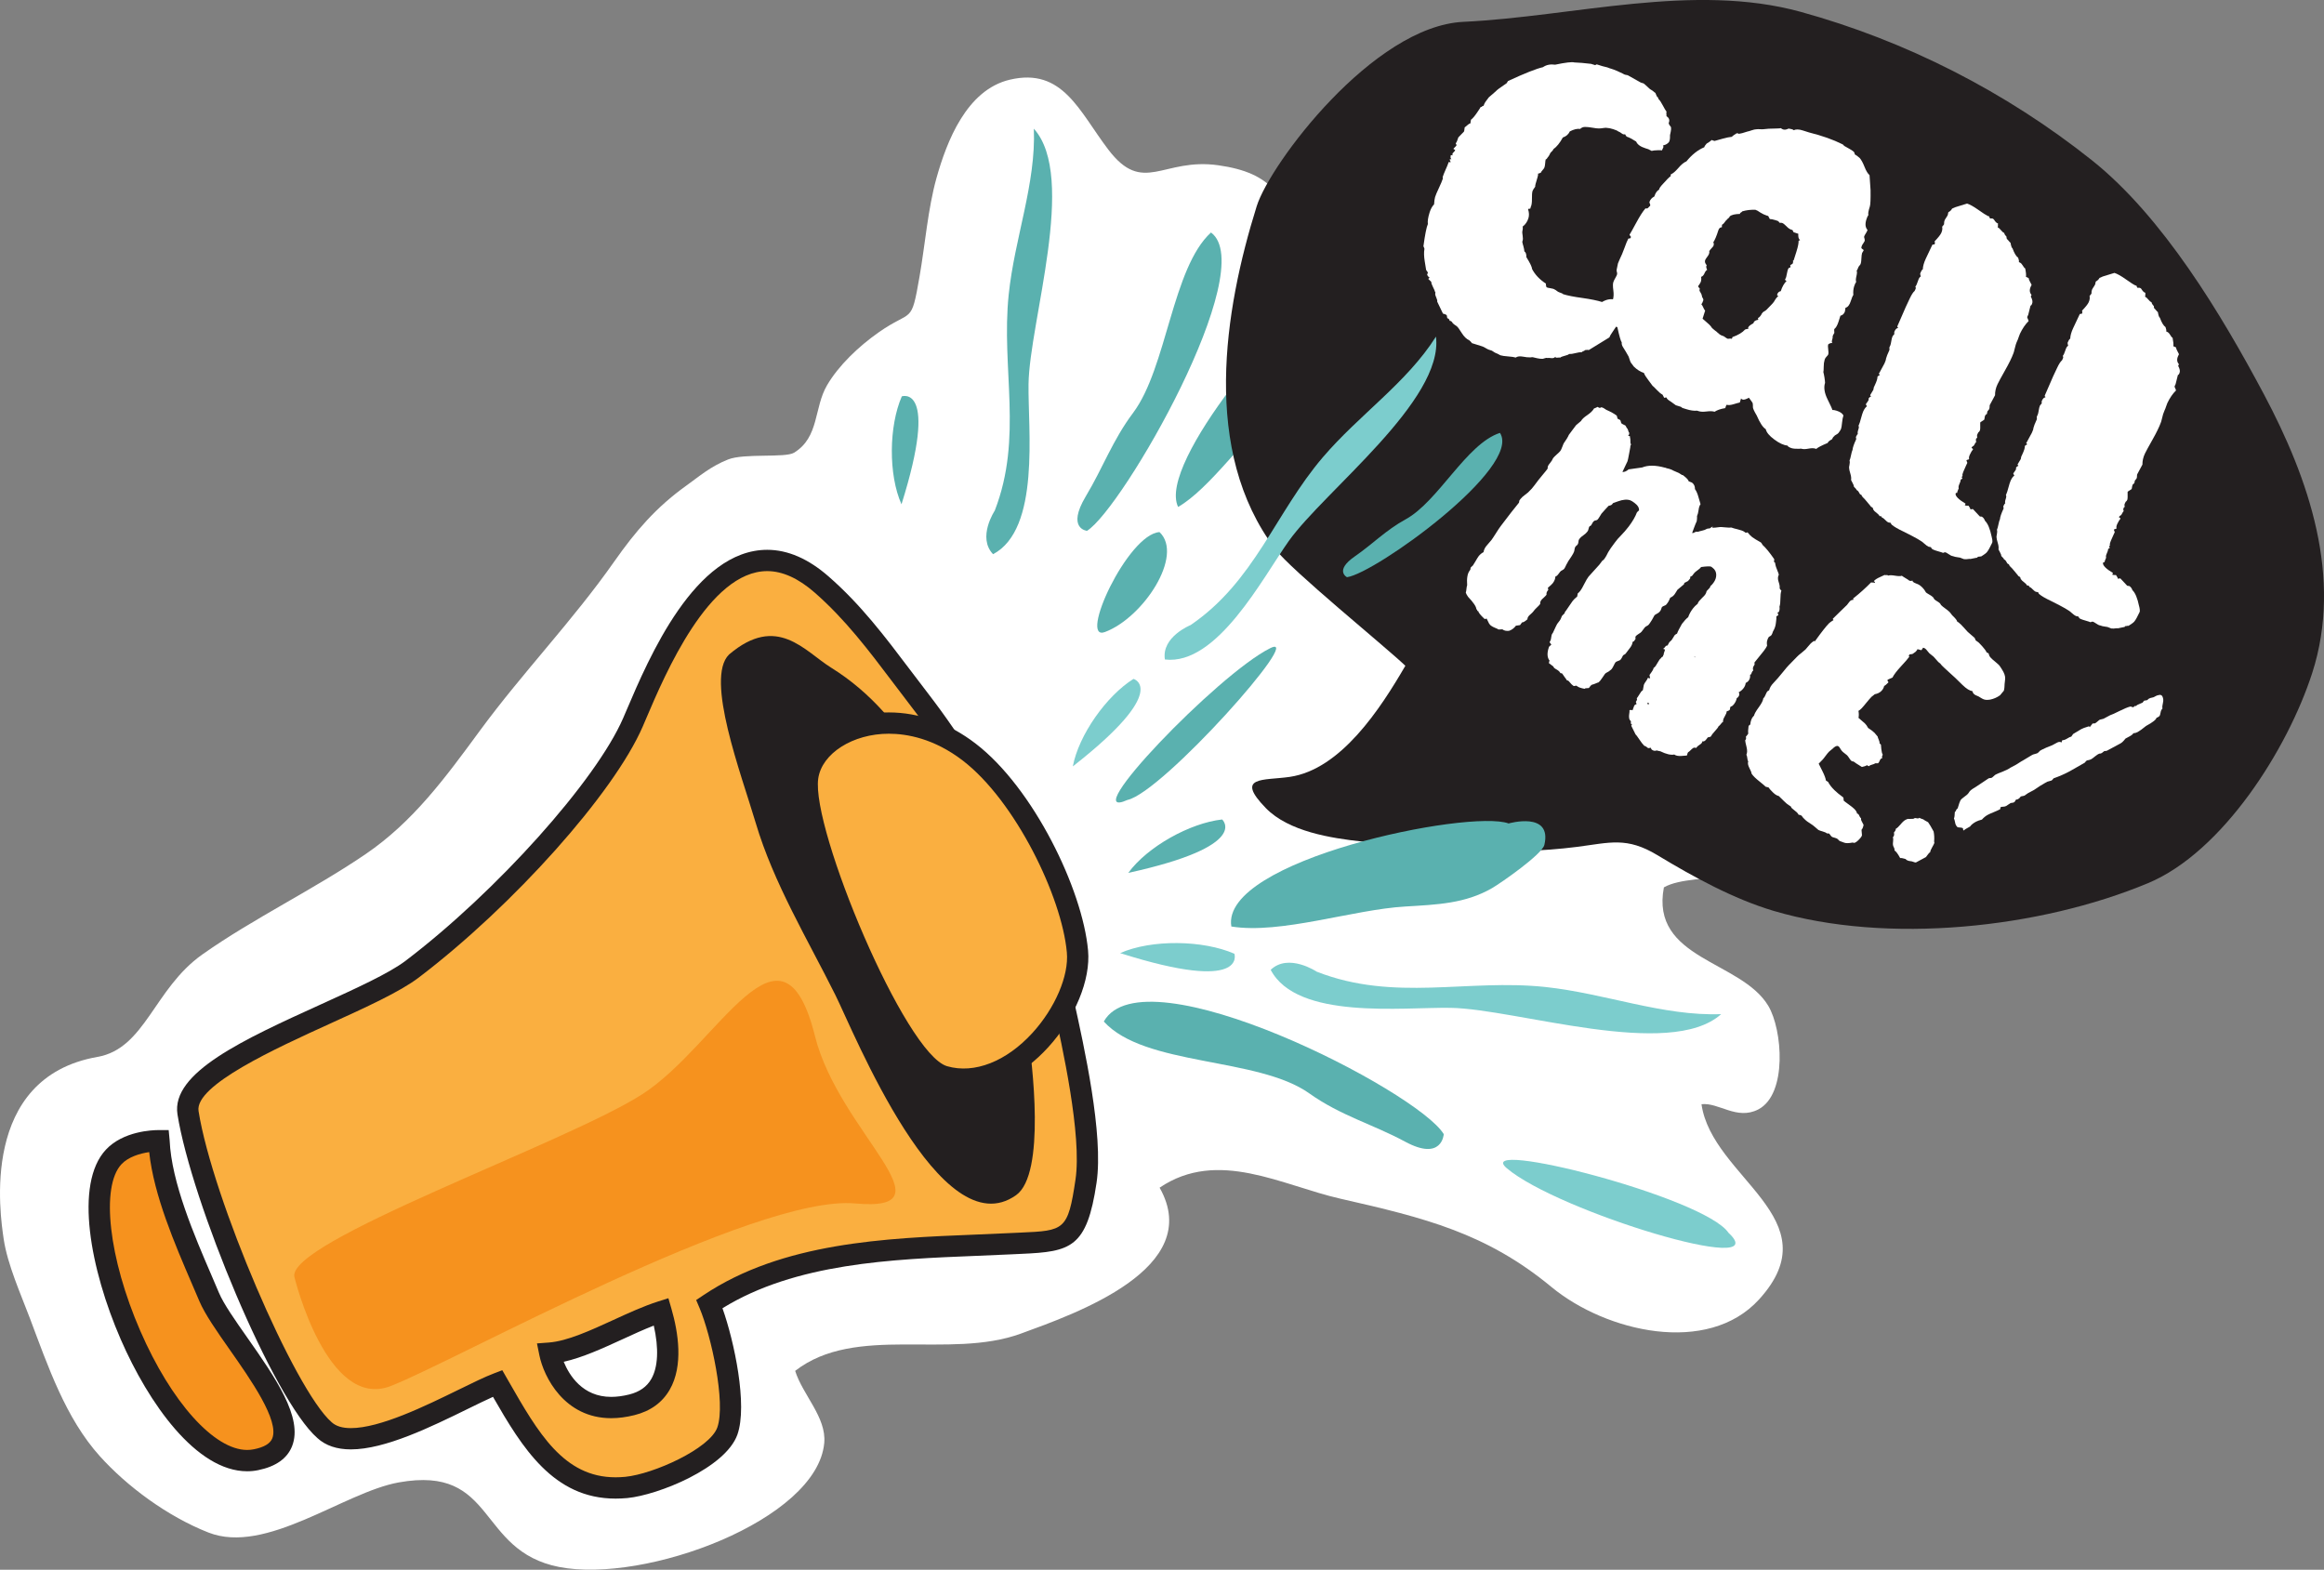 <?xml version="1.0" encoding="utf-8"?>
<!-- Generator: Adobe Illustrator 16.0.0, SVG Export Plug-In . SVG Version: 6.00 Build 0)  -->
<!DOCTYPE svg PUBLIC "-//W3C//DTD SVG 1.1//EN" "http://www.w3.org/Graphics/SVG/1.1/DTD/svg11.dtd">
<svg version="1.1" id="Layer_1" xmlns="http://www.w3.org/2000/svg" xmlns:xlink="http://www.w3.org/1999/xlink" x="0px" y="0px"
	 width="150.292px" height="101.52px" viewBox="0 0 150.292 101.52" enable-background="new 0 0 150.292 101.52"
	 xml:space="preserve">
<rect x="0" y="0" width="150.292" height="101.52" fill="#808080" stroke="none"/>
<g>
	<path fill="#FFFFFF" d="M6.305,68.353c3.084-0.54,3.652-4.408,6.771-6.618c3.254-2.306,7.234-4.218,10.582-6.506
		c3.072-2.1,5.131-4.918,7.393-7.996c2.783-3.784,5.965-7.06,8.673-10.918c1.384-1.97,2.706-3.506,4.636-4.89
		c0.857-0.616,1.582-1.254,2.72-1.708c1.048-0.418,3.7-0.088,4.273-0.44c1.644-1.012,1.27-2.898,2.137-4.371
		c0.741-1.258,2.011-2.485,3.343-3.419c2.174-1.522,2.084-0.433,2.629-3.577c0.371-2.135,0.544-4.396,1.096-6.382
		c0.668-2.384,1.951-5.717,4.746-6.374c3.426-0.807,4.488,2.049,6.361,4.509c2.275,2.998,3.525,0.511,7.131,1.026
		c3.5,0.499,4.306,2.007,5.229,5.117c2.084-0.583,6.826-0.59,7.246,2.203c1.712-0.779,3.988-1.513,5.77-0.364
		c0.901,0.583,1.025,1.839,1.697,2.275c0.973,0.633,1.773,0.438,2.855,0.949c4.035,1.909,2.863,4.428,2.441,8.1
		c-0.222,1.917-0.895,2.861,0.348,4.691c1.561,2.305,5.762,1.473,7.018,3.498c2.213,3.564-4.479,7.698-3.598,10.715
		c1.561,0.979,5.408,3.397,5.928,5.239c1.311,4.65-4.074,3.1-6.127,4.277c-0.885,4.661,4.99,4.722,6.75,7.659
		c0.922,1.535,1.25,5.721-0.646,6.702c-1.388,0.716-2.56-0.467-3.672-0.337c0.68,4.776,8.488,7.396,3.721,12.627
		c-3.323,3.646-9.909,2.099-13.424-0.807c-4.219-3.489-8.188-4.469-13.635-5.707c-3.787-0.856-7.934-3.266-11.705-0.716
		c2.953,5.212-5.438,8.15-8.972,9.438c-4.651,1.699-10.678-0.628-14.597,2.41c0.494,1.568,2.031,3.004,1.881,4.664
		c-0.455,4.99-11.599,9.111-17.15,8.018c-5.346-1.053-4.032-6.609-10.373-5.467c-3.551,0.641-8.582,4.704-12.303,3.24
		c-2.654-1.045-5.266-2.985-7.023-4.939c-2.212-2.457-3.344-5.796-4.521-8.916c-0.59-1.564-1.453-3.484-1.695-5.126
		C0.004,78.55-1.34,69.694,6.305,68.353z"/>
	<g>
		<g>
			<path fill="#FAAF40" d="M59.443,45.232c-2.117-2.747-3.814-5.249-6.311-7.432c-6.432-5.629-10.764,5.594-12.199,8.91
				c-1.765,4.071-8.142,11.305-14.283,15.971c-3.31,2.512-15.021,5.939-14.492,9.284c0.894,5.615,6.186,18.229,8.836,20.533
				c2.201,2.019,8.723-2.097,11.184-3.03c2.105,3.674,4.014,7.149,8.327,6.728c1.897-0.187,5.907-1.895,6.532-3.646
				c0.652-1.842-0.41-6.442-1.16-8.219c5.597-3.748,13.374-3.592,19.486-3.898c3.488-0.176,4.26,0.081,4.87-4.051
				c0.433-2.93-0.784-8.498-1.472-11.596C67.158,57.551,63.607,50.638,59.443,45.232z M40.861,90.854
				c-4.406,1.105-5.305-3.342-5.305-3.342c2.13-0.16,4.92-1.958,7.203-2.681C43.383,86.98,43.709,90.138,40.861,90.854z"/>
			<path fill="#231F20" d="M39.808,96.92L39.808,96.92c-4.021,0-6.036-3.289-7.926-6.581c-0.459,0.205-1.013,0.477-1.624,0.776
				c-2.385,1.169-5.352,2.622-7.569,2.622c-0.903,0-1.631-0.245-2.16-0.73c-2.857-2.483-8.155-15.307-9.051-20.933
				c-0.428-2.705,4.289-4.852,9.283-7.122c2.257-1.026,4.389-1.996,5.474-2.819c5.87-4.46,12.313-11.648,14.067-15.696l0.227-0.529
				c1.431-3.358,4.408-10.35,9.089-10.35c1.326,0,2.662,0.58,3.97,1.726c2.089,1.826,3.635,3.875,5.271,6.042
				c0.367,0.486,0.742,0.982,1.131,1.486c4.573,5.938,7.928,12.979,9.445,19.826c0.678,3.054,1.939,8.738,1.48,11.846
				c-0.623,4.221-1.665,4.467-4.863,4.607l-0.653,0.031c-0.719,0.035-1.46,0.064-2.218,0.096c-5.51,0.221-11.731,0.47-16.459,3.39
				c0.758,2.122,1.641,6.267,0.965,8.175c-0.769,2.151-5.104,3.902-7.114,4.101C40.31,96.907,40.055,96.92,39.808,96.92z
				 M32.483,88.616l0.403,0.704c1.912,3.339,3.563,6.222,6.921,6.222l0,0c0.204,0,0.413-0.01,0.63-0.031
				c1.831-0.18,5.463-1.825,5.951-3.191c0.565-1.599-0.405-5.964-1.146-7.72l-0.221-0.522l0.472-0.316
				c5.104-3.417,11.76-3.684,17.633-3.919c0.753-0.03,1.489-0.06,2.203-0.096l0.662-0.03c2.842-0.127,3.074-0.137,3.561-3.433
				c0.422-2.855-0.851-8.591-1.463-11.347c-1.475-6.655-4.739-13.504-9.191-19.283c-0.392-0.509-0.769-1.008-1.139-1.499
				c-1.593-2.108-3.097-4.102-5.079-5.835c-1.05-0.918-2.08-1.384-3.063-1.384c-3.77,0-6.608,6.665-7.821,9.512l-0.23,0.537
				c-1.863,4.302-8.367,11.589-14.498,16.246c-1.208,0.916-3.407,1.917-5.736,2.977c-3.486,1.587-8.757,3.982-8.492,5.651
				c0.895,5.62,6.203,18.031,8.607,20.121c0.28,0.257,0.694,0.381,1.242,0.381c1.898,0,4.825-1.435,6.963-2.481
				c0.906-0.444,1.689-0.828,2.282-1.054L32.483,88.616z M39.525,91.719c-3.023,0-4.359-2.663-4.644-4.07l-0.155-0.766l0.778-0.058
				c1.183-0.091,2.694-0.784,4.156-1.455c0.967-0.444,1.967-0.903,2.891-1.196l0.673-0.213l0.197,0.679
				c0.442,1.528,0.784,3.676-0.107,5.229c-0.48,0.837-1.249,1.395-2.285,1.653C40.507,91.652,40.001,91.719,39.525,91.719z
				 M36.455,88.07c0.359,0.879,1.221,2.271,3.07,2.271c0.363,0,0.756-0.052,1.168-0.155c0.668-0.168,1.135-0.497,1.427-1.005
				c0.438-0.764,0.492-1.973,0.16-3.45c-0.646,0.25-1.33,0.563-2.044,0.893C38.967,87.205,37.663,87.804,36.455,88.07z"/>
		</g>
		<g>
			<path fill="#F6921E" d="M7.35,74.827c-3.462,3.718,3.418,20.745,9.209,19.579c4.992-1.004-1.817-7.642-3.035-10.533
				c-1.153-2.741-3.104-6.834-3.24-10.099C10.283,73.775,8.373,73.728,7.35,74.827z"/>
			<path fill="#231F20" d="M15.983,95.152C15.982,95.152,15.982,95.152,15.983,95.152c-3.291-0.001-6.38-4.404-8.173-8.526
				c-1.964-4.514-3.024-10.058-0.965-12.269c1.126-1.21,3.031-1.271,3.402-1.271h0.661l0.063,0.661
				c0.113,2.716,1.611,6.192,2.705,8.73c0.17,0.396,0.332,0.772,0.481,1.127c0.306,0.727,1.047,1.782,1.833,2.901
				c1.787,2.547,3.636,5.181,2.896,7.031c-0.318,0.796-1.057,1.314-2.193,1.544C16.462,95.129,16.223,95.152,15.983,95.152z
				 M9.648,74.511c-0.611,0.087-1.352,0.312-1.795,0.786c-1.348,1.448-0.823,6.082,1.22,10.778c2.004,4.604,4.78,7.698,6.909,7.698
				c0,0,0,0,0.001,0c0.146,0,0.293-0.014,0.439-0.044c0.652-0.131,1.051-0.366,1.186-0.703c0.463-1.157-1.392-3.8-2.745-5.729
				c-0.829-1.182-1.612-2.298-1.975-3.158c-0.148-0.352-0.309-0.726-0.478-1.116C11.306,80.458,9.95,77.313,9.648,74.511z"/>
		</g>
		<path fill="#231F20" d="M48.871,53.218c1.15,3.882,3.364,7.544,5.154,11.136c1.201,2.407,6.802,16.423,11.689,12.938
			c1.93-1.378,1.042-8.586,0.74-10.606c-0.467-3.131-1.502-5.824-2.816-8.883c-2.373-5.516-4.729-11.415-9.87-14.61
			c-1.747-1.082-3.507-3.514-6.622-0.862C45.576,43.866,47.945,50.091,48.871,53.218z"/>
		<g>
			<path fill="#FAAF40" d="M52.232,50.254c-0.503,3.506,5.703,18.463,8.825,19.363c4.444,1.282,8.944-4.517,8.62-8.085
				c-0.354-3.917-3.547-10.245-7.002-12.896C58.032,45.071,52.68,47.149,52.232,50.254z"/>
			<path fill="#231F20" d="M62.345,70.488L62.345,70.488c-0.501,0-0.998-0.069-1.479-0.209c-3.618-1.044-9.82-16.607-9.315-20.122
				c0.335-2.327,2.884-4.082,5.928-4.082c1.956,0,3.898,0.696,5.617,2.018c3.727,2.857,6.911,9.42,7.269,13.379
				c0.172,1.897-0.842,4.356-2.582,6.263C66.159,69.51,64.229,70.488,62.345,70.488z M57.479,47.452
				c-2.325,0-4.33,1.272-4.564,2.899c-0.466,3.25,5.618,17.819,8.334,18.604c1.768,0.514,3.84-0.315,5.517-2.151
				c1.469-1.608,2.364-3.702,2.227-5.209c-0.324-3.601-3.337-9.805-6.734-12.41C60.393,47.753,58.629,47.452,57.479,47.452z"/>
		</g>
		<path fill="#F6921E" d="M19.049,82.624c0,0,2.096,8.596,6.203,7.021c4.104-1.577,23.543-12.405,30.051-11.814
			c6.508,0.592-1.037-4.581-2.598-10.82c-2.146-8.584-6.217,0.553-11.144,3.74C36.633,73.936,18.313,80.352,19.049,82.624z"/>
	</g>
	<path fill="#5AB1AF" d="M107.302,40.291c-2.211,0.164-5.182,1.678-6.551,3.426C109.279,42.16,107.302,40.291,107.302,40.291z"/>
	<path fill="#5AB1AF" d="M64.33,33.026c1.844-4.754,0.402-9.183,0.903-13.979c0.38-3.654,1.769-7.163,1.626-10.724
		c2.822,3.131-0.287,12.497-0.344,16.52c-0.043,2.928,0.775,9.381-2.293,10.999C63.18,34.755,64.33,33.026,64.33,33.026z"/>
	<path fill="#5AB1AF" d="M58.32,25.633c-0.838,1.921-0.876,5.067-0.021,6.981C60.754,24.804,58.32,25.633,58.32,25.633z"/>
	<path fill="#5AB1AF" d="M79.035,52.998c-2.082,0.23-4.834,1.761-6.069,3.454C80.962,54.701,79.035,52.998,79.035,52.998z"/>
	<path fill="#7CCDCD" d="M109.52,52.47c-1.183-2.343-7.935-1.369-6.556,0.235C104.937,54.994,108.74,53.075,109.52,52.47z"/>
	<g>
		<path fill="#5AB1AF" d="M85.303,19.235c-1.703,0.517-10.5,10.691-9.115,13.551c2.011-1.155,4.41-4.591,6.367-6.356
			c1.198-1.082,2.245-1.989,3.05-3.57c0.275-0.544,1.43-3.179,1.374-3.697C86.792,17.279,85.303,19.235,85.303,19.235z"/>
		<path fill="#5AB1AF" d="M74.985,34.412c-2.069,0.139-5.265,7.113-3.529,6.463C73.939,39.945,76.58,35.916,74.985,34.412z"/>
	</g>
	<path fill="#5AB1AF" d="M70.297,34.33c2.309-1.439,11.212-16.938,8.018-19.294c-2.507,2.279-2.854,8.746-5.031,11.655
		c-1.336,1.781-1.951,3.55-3.07,5.414C68.956,34.211,70.297,34.33,70.297,34.33z"/>
	<path fill="#231F20" d="M81.27,13.337c0.854-2.73,7.524-11.648,13.371-11.925c7.13-0.339,14.856-2.556,21.808-0.646
		c6.813,1.877,13.266,5.171,18.822,9.59c4.602,3.658,8.398,10,11.145,15.161c2.892,5.444,5.108,11.825,3.112,18.014
		c-1.591,4.92-5.786,11.566-10.612,13.584c-6.99,2.92-16.855,3.981-24.229,1.791c-2.585-0.771-5.166-2.188-7.509-3.603
		c-1.979-1.193-3.059-0.808-5.182-0.534c-4.654,0.59-9.199,0.174-13.929-0.344c-1.991-0.219-4.726-0.642-6.207-2.163
		c-2.034-2.091-0.137-1.771,1.545-2.018c3.306-0.482,5.859-4.397,7.479-7.187c-1.354-1.287-7.37-6.164-8.415-7.548
		C77.683,29.185,79.164,20.066,81.27,13.337z"/>
	<g>
		<g>
			<path fill="#FFFFFF" d="M104.203,4.448c0.225,0.07,0.479,0.179,0.762,0.322c0.066,0.049,0.166,0.08,0.301,0.096
				c0.023,0.008,0.305,0.165,0.84,0.471l0.188,0.06c0.066,0.049,0.184,0.154,0.353,0.316c0.043,0.042,0.093,0.078,0.151,0.108
				c0.059,0.033,0.107,0.07,0.152,0.11c0.04,0.041,0.073,0.065,0.1,0.073c0.018,0.032,0.041,0.088,0.07,0.166
				s0.069,0.125,0.12,0.142l-0.012,0.037l0.024,0.05c0.084,0.081,0.18,0.222,0.281,0.418c0.104,0.197,0.182,0.332,0.242,0.406
				c-0.016,0.05-0.02,0.104-0.01,0.161c0.009,0.059,0.01,0.1,0.002,0.124c0.158,0.104,0.215,0.233,0.168,0.383l-0.023,0.075
				c0.008,0.058,0.039,0.115,0.09,0.173c0.049,0.057,0.071,0.098,0.063,0.123c0.009,0.058,0.003,0.146-0.021,0.261
				c-0.024,0.116-0.037,0.188-0.045,0.212c0.002,0.166-0.004,0.274-0.021,0.324l-0.022,0.074c-0.024,0.075-0.103,0.147-0.232,0.216
				l-0.186,0.065c0.041,0.04,0.047,0.09,0.015,0.147c-0.032,0.059-0.056,0.113-0.071,0.163c-0.025-0.009-0.12-0.011-0.287-0.008
				c-0.165,0.003-0.294,0.017-0.384,0.043c-0.024-0.008-0.062-0.025-0.106-0.054c-0.047-0.028-0.082-0.047-0.106-0.056l-0.187-0.059
				c-0.326-0.103-0.527-0.248-0.604-0.438c-0.252-0.161-0.452-0.267-0.603-0.313c-0.024-0.009-0.063-0.063-0.115-0.16
				c-0.032,0.018-0.074,0.019-0.123,0.002c-0.025-0.008-0.07-0.036-0.139-0.085c-0.066-0.048-0.125-0.08-0.175-0.096
				c-0.043-0.041-0.151-0.09-0.325-0.146c-0.176-0.055-0.306-0.081-0.388-0.08c-0.05-0.017-0.134-0.015-0.249,0.005
				c-0.115,0.019-0.214,0.027-0.298,0.028c-0.082,0.002-0.222-0.015-0.416-0.049c-0.196-0.034-0.354-0.051-0.479-0.049
				s-0.228,0.046-0.31,0.129c-0.183-0.029-0.405,0.023-0.669,0.16c-0.088,0.192-0.239,0.323-0.452,0.394
				c-0.192,0.352-0.397,0.604-0.61,0.755c-0.016,0.052-0.052,0.102-0.107,0.151c-0.057,0.05-0.09,0.089-0.098,0.113
				s-0.028,0.066-0.062,0.126c-0.032,0.059-0.067,0.107-0.108,0.149c-0.01,0.025-0.033,0.06-0.074,0.102l-0.049,0.024
				c-0.016,0.052-0.026,0.129-0.033,0.237c-0.008,0.107-0.021,0.198-0.045,0.273c-0.017,0.051-0.055,0.105-0.115,0.17
				c-0.061,0.063-0.1,0.12-0.115,0.17c-0.098,0.051-0.16,0.071-0.186,0.063c0.009,0.06-0.002,0.139-0.033,0.237
				c-0.118,0.374-0.169,0.579-0.151,0.611c-0.098,0.134-0.155,0.227-0.171,0.275c-0.031,0.101-0.044,0.273-0.04,0.522
				c0.005,0.249-0.026,0.432-0.091,0.548c0.009,0.059-0.014,0.086-0.066,0.082c-0.056-0.003-0.084,0.008-0.093,0.033
				c0.069,0.214,0.076,0.408,0.021,0.583c-0.07,0.226-0.196,0.405-0.375,0.541c0.016,0.031,0.019,0.089,0.008,0.168
				c-0.012,0.079-0.021,0.131-0.028,0.154c-0.008,0.025,0,0.11,0.022,0.256c0.023,0.146,0.023,0.255,0,0.328l-0.023,0.075
				c0.008,0.059,0.033,0.154,0.073,0.291c0.038,0.137,0.06,0.245,0.062,0.328c0.092,0.057,0.135,0.181,0.129,0.371
				c0.237,0.377,0.363,0.636,0.373,0.776c0.189,0.361,0.488,0.676,0.898,0.942c-0.016,0.05-0.016,0.091,0.002,0.123
				c0.016,0.033,0.021,0.063,0.014,0.087c0.043,0.042,0.129,0.069,0.264,0.083c0.132,0.017,0.23,0.047,0.3,0.096
				c0.024,0.007,0.063,0.033,0.118,0.078c0.055,0.046,0.107,0.074,0.158,0.091c0.148,0.048,0.231,0.088,0.25,0.121
				c0.273,0.086,0.688,0.17,1.24,0.245c0.553,0.079,0.979,0.165,1.278,0.261c0.303-0.18,0.592-0.226,0.867-0.14
				c0.375,0.118,0.495,0.392,0.36,0.814l-0.082,0.263l-0.01,0.161c-0.008,0.025-0.033,0.061-0.074,0.103
				c-0.039,0.042-0.064,0.074-0.072,0.1c-0.032,0.018-0.041,0.043-0.023,0.075c0.018,0.033,0.02,0.075,0.003,0.125
				c-0.057,0.092-0.147,0.228-0.272,0.408c-0.127,0.18-0.2,0.308-0.225,0.382l-1.328,0.816c-0.051-0.016-0.135-0.015-0.25,0.005
				c-0.008,0.024-0.041,0.048-0.104,0.069s-0.098,0.046-0.105,0.07c-0.106-0.007-0.244,0.012-0.408,0.056
				c-0.166,0.045-0.303,0.063-0.409,0.057c-0.041,0.043-0.136,0.081-0.284,0.116c-0.146,0.036-0.244,0.075-0.284,0.116
				c-0.024-0.008-0.086-0.006-0.187,0.004c-0.1,0.01-0.141-0.01-0.125-0.061c-0.041,0.043-0.084,0.069-0.129,0.083
				s-0.106,0.015-0.188,0.003c-0.078-0.011-0.146-0.013-0.204-0.003c-0.051-0.017-0.114-0.009-0.192,0.021s-0.131,0.041-0.154,0.033
				c-0.083,0.002-0.189-0.012-0.317-0.038c-0.129-0.027-0.219-0.048-0.268-0.063c-0.026-0.01-0.067-0.009-0.125,0.002
				c-0.058,0.009-0.101,0.009-0.124,0.001c-0.059,0.01-0.189-0.006-0.398-0.043c-0.209-0.038-0.365-0.02-0.472,0.058
				c-0.101-0.032-0.265-0.057-0.492-0.073s-0.392-0.041-0.491-0.072c-0.024-0.009-0.062-0.025-0.106-0.055
				c-0.046-0.029-0.082-0.046-0.104-0.054c-0.102-0.031-0.219-0.096-0.354-0.193l-0.188-0.06c-0.051-0.017-0.121-0.052-0.214-0.108
				c-0.092-0.056-0.163-0.092-0.213-0.106c-0.073-0.023-0.188-0.061-0.337-0.107c-0.15-0.047-0.264-0.082-0.337-0.104
				c-0.019-0.033-0.048-0.07-0.091-0.111l-0.063-0.062c-0.193-0.088-0.359-0.251-0.505-0.487c-0.146-0.238-0.252-0.383-0.317-0.432
				c-0.16-0.104-0.248-0.175-0.266-0.207c-0.051-0.099-0.117-0.146-0.199-0.146c-0.002-0.084-0.054-0.141-0.152-0.172l-0.028-0.174
				c-0.017-0.032-0.056-0.061-0.118-0.079c-0.063-0.02-0.105-0.033-0.132-0.041c-0.034-0.065-0.093-0.188-0.175-0.364
				c-0.081-0.176-0.146-0.314-0.198-0.413c0.017-0.05-0.004-0.138-0.06-0.266c-0.059-0.128-0.077-0.217-0.063-0.268
				c0.016-0.049,0.012-0.079-0.013-0.086c-0.011-0.059-0.054-0.161-0.13-0.31c-0.076-0.147-0.116-0.264-0.117-0.347l-0.189-0.184
				c0.008-0.024,0.027-0.046,0.063-0.063l0.012-0.037c-0.05-0.017-0.102-0.072-0.152-0.172l0.049-0.149l-0.114-0.159
				c-0.011-0.059-0.041-0.246-0.091-0.563c-0.051-0.318-0.059-0.581-0.021-0.789c0.009-0.025-0.014-0.087-0.063-0.187
				c0.104-0.764,0.199-1.241,0.287-1.434c-0.027-0.174,0.01-0.423,0.111-0.748c0.071-0.226,0.168-0.4,0.29-0.526
				c0.015-0.216,0.035-0.373,0.066-0.474c0.039-0.125,0.12-0.318,0.245-0.582c0.125-0.263,0.205-0.457,0.246-0.582l0.012-0.037
				l-0.014-0.087c0.039-0.125,0.103-0.283,0.189-0.477c0.088-0.19,0.146-0.338,0.18-0.438c-0.009-0.058,0.037-0.071,0.137-0.04
				c0.009-0.024,0.003-0.054-0.014-0.086l-0.025-0.05c-0.018-0.033-0.01-0.059,0.023-0.075l0.074,0.024l-0.052-0.101
				c-0.001-0.082,0.002-0.137,0.01-0.161c0.009-0.023,0.05-0.025,0.125-0.002c-0.034-0.064-0.022-0.124,0.034-0.175
				s0.09-0.088,0.098-0.113c0.041-0.042,0.035-0.07-0.014-0.087c-0.051-0.016-0.07-0.036-0.063-0.062l0.184-0.189
				c0.016-0.049,0.011-0.078-0.014-0.086l-0.025-0.05l0.012-0.037c0.039-0.042,0.094-0.163,0.155-0.363l0.366-0.379
				c0.017-0.05,0.025-0.102,0.029-0.156c0.002-0.054,0.008-0.093,0.016-0.117c0.033-0.018,0.088-0.062,0.167-0.134
				c0.075-0.07,0.146-0.111,0.202-0.12c0.008-0.024,0.014-0.064,0.017-0.118c0.004-0.056,0.011-0.094,0.019-0.118
				c0.105-0.076,0.236-0.229,0.39-0.454s0.235-0.353,0.243-0.377c0.049,0.016,0.082-0.001,0.099-0.052
				c0.033-0.018,0.062-0.021,0.087-0.015l0.023-0.074c0.031-0.1,0.137-0.26,0.314-0.478l0.454-0.393
				c0.048-0.067,0.281-0.241,0.699-0.521l0.085-0.139c1.093-0.507,1.848-0.805,2.26-0.896c0.215-0.151,0.479-0.206,0.793-0.162
				c0.678-0.143,1.092-0.19,1.241-0.145c0.082-0.001,0.243,0.009,0.483,0.029s0.44,0.043,0.598,0.063l0.264,0.083l0.098-0.051
				l0.375,0.118c0.076,0.022,0.177,0.049,0.307,0.076C104.062,4.41,104.151,4.432,104.203,4.448z"/>
			<path fill="#FFFFFF" d="M116.583,8.436l0.412,0.13c0.84,0.21,1.557,0.465,2.149,0.761c0.024,0.008,0.054,0.03,0.082,0.066
				c0.03,0.037,0.058,0.061,0.082,0.067c0.092,0.057,0.203,0.119,0.332,0.188c0.129,0.069,0.224,0.141,0.282,0.213
				c-0.008,0.025,0.006,0.07,0.041,0.137c0.023,0.008,0.07,0.036,0.138,0.085s0.122,0.094,0.164,0.134
				c0.103,0.114,0.205,0.306,0.313,0.573c0.106,0.268,0.215,0.444,0.324,0.535l0.066,0.969c0.008,0.579-0.006,0.932-0.045,1.057
				c-0.096,0.3-0.127,0.482-0.092,0.549c-0.049,0.066-0.092,0.163-0.131,0.287c-0.096,0.301-0.07,0.528,0.072,0.685
				c-0.023,0.073-0.063,0.15-0.115,0.229c-0.053,0.08-0.086,0.146-0.103,0.195c-0.009,0.024-0.001,0.067,0.021,0.13
				s0.024,0.118,0.01,0.168c-0.008,0.024-0.037,0.07-0.084,0.138c-0.049,0.066-0.084,0.126-0.1,0.177l-0.023,0.073
				c-0.016,0.052,0.008,0.093,0.065,0.124c0.058,0.032,0.084,0.063,0.076,0.086c-0.008,0.025-0.024,0.055-0.05,0.087
				c-0.023,0.034-0.04,0.063-0.049,0.089c-0.022,0.074-0.037,0.188-0.043,0.337c-0.006,0.148-0.018,0.249-0.032,0.299l-0.024,0.075
				c-0.008,0.024-0.031,0.058-0.072,0.101c-0.039,0.042-0.067,0.088-0.084,0.138c-0.031,0.102-0.063,0.158-0.098,0.177
				c0.035,0.064,0.029,0.188-0.013,0.366s-0.048,0.302-0.013,0.366c-0.049,0.067-0.092,0.163-0.133,0.288
				c-0.055,0.176-0.072,0.362-0.053,0.562c-0.049,0.065-0.104,0.199-0.167,0.399c-0.079,0.25-0.192,0.394-0.342,0.428
				c-0.009,0.025-0.015,0.064-0.017,0.119c-0.004,0.055-0.01,0.095-0.018,0.117c-0.048,0.15-0.146,0.243-0.293,0.279l-0.118,0.375
				c-0.079,0.25-0.174,0.412-0.278,0.488c-0.008,0.024-0.008,0.106,0.004,0.247c-0.057,0.094-0.094,0.164-0.108,0.215
				c0.011,0.058-0.002,0.137-0.034,0.235c-0.031,0.102-0.025,0.171,0.018,0.211c-0.075-0.022-0.166,0.003-0.271,0.079
				c-0.023,0.074-0.023,0.187-0.001,0.329c0.022,0.146,0.022,0.255,0,0.33c-0.008,0.025-0.043,0.068-0.104,0.132
				s-0.1,0.12-0.114,0.17l-0.022,0.074c-0.033,0.101-0.05,0.24-0.051,0.418s-0.009,0.292-0.023,0.342
				c0.023,0.091,0.049,0.209,0.072,0.354c0.022,0.145,0.035,0.258,0.037,0.341c-0.095,0.3-0.042,0.653,0.159,1.06
				c0.202,0.408,0.308,0.641,0.315,0.697c0.059-0.009,0.148,0.006,0.273,0.046c0.227,0.07,0.372,0.172,0.441,0.305
				c-0.041,0.125-0.068,0.28-0.088,0.467c-0.018,0.188-0.037,0.316-0.063,0.393c-0.016,0.051-0.07,0.144-0.169,0.276
				c-0.041,0.042-0.094,0.081-0.159,0.114c-0.066,0.034-0.104,0.063-0.109,0.089c-0.032,0.018-0.063,0.05-0.094,0.095
				c-0.027,0.047-0.046,0.082-0.054,0.106c-0.164,0.086-0.259,0.165-0.282,0.24c-0.41,0.172-0.656,0.302-0.738,0.386l-0.074-0.023
				c-0.102-0.032-0.244-0.029-0.436,0.006c-0.189,0.037-0.336,0.039-0.436,0.008c-0.051-0.016-0.092-0.016-0.124,0.002
				c-0.248,0.004-0.423-0.01-0.522-0.041c-0.148-0.048-0.242-0.104-0.275-0.17c-0.24-0.021-0.522-0.149-0.846-0.391
				c-0.324-0.238-0.508-0.461-0.553-0.668c-0.186-0.113-0.38-0.408-0.586-0.886c-0.16-0.271-0.242-0.447-0.245-0.53l-0.001-0.124
				c-0.002-0.083-0.012-0.141-0.027-0.173c-0.018-0.033-0.094-0.141-0.229-0.32c-0.197,0.104-0.334,0.144-0.408,0.119
				c-0.052-0.017-0.084-0.041-0.102-0.073l-0.083,0.264c-0.06,0.009-0.187,0.044-0.384,0.104c-0.198,0.061-0.348,0.076-0.447,0.044
				c-0.023-0.008-0.049,0.026-0.072,0.102l-0.035,0.111c-0.289,0.047-0.521,0.124-0.691,0.235c-0.125-0.039-0.295-0.045-0.512-0.018
				c-0.213,0.028-0.384,0.022-0.509-0.017l-0.112-0.035c-0.197,0.021-0.437-0.014-0.709-0.101l-0.226-0.071
				c-0.024-0.008-0.06-0.031-0.101-0.073l-0.037-0.012l-0.301-0.094l-0.303-0.22c-0.185-0.111-0.281-0.197-0.289-0.257
				c-0.019-0.031-0.045-0.041-0.076-0.022c-0.032,0.018-0.063,0.021-0.086,0.014l-0.103-0.197c-0.118-0.063-0.248-0.174-0.392-0.329
				c-0.145-0.153-0.229-0.235-0.252-0.243c-0.019-0.032-0.104-0.149-0.262-0.352c-0.156-0.199-0.257-0.361-0.301-0.484
				c-0.225-0.071-0.443-0.208-0.652-0.412l-0.203-0.271c-0.018-0.032-0.061-0.156-0.131-0.371c-0.033-0.064-0.092-0.166-0.172-0.301
				c-0.08-0.136-0.15-0.247-0.205-0.333c-0.056-0.085-0.08-0.183-0.072-0.291c-0.061-0.073-0.151-0.391-0.276-0.952
				c0.008-0.023-0.039-0.053-0.138-0.084c0.041-0.043,0.06-0.078,0.055-0.106c-0.005-0.029-0.003-0.057,0.005-0.08l-0.063-0.063
				L104.4,20.79c-0.01-0.059-0.043-0.191-0.102-0.402c-0.057-0.21-0.063-0.391-0.016-0.54c0.024-0.075,0.031-0.142,0.022-0.199
				l-0.025-0.05c-0.018-0.032-0.022-0.062-0.015-0.086L104.3,19.4c0.056-0.174,0.066-0.384,0.033-0.628
				c-0.033-0.243-0.033-0.416-0.002-0.516c0.023-0.075,0.065-0.165,0.127-0.27c0.061-0.104,0.099-0.182,0.113-0.231
				c0.016-0.05,0.014-0.105-0.009-0.168s-0.024-0.117-0.009-0.168l0.08-0.386c0.016-0.051,0.043-0.116,0.084-0.2
				c0.039-0.084,0.064-0.14,0.072-0.163c0.063-0.117,0.148-0.323,0.258-0.619c0.105-0.297,0.19-0.502,0.256-0.62l0.087-0.014
				c0.024,0.008,0.042,0,0.05-0.025c0.04-0.042,0.04-0.084-0.003-0.124c-0.042-0.041-0.06-0.073-0.051-0.099
				c0.048-0.067,0.188-0.318,0.423-0.753c0.234-0.436,0.436-0.749,0.605-0.942c0.049,0.017,0.092,0.017,0.125-0.002
				c0.031-0.017,0.062-0.042,0.086-0.076c0.023-0.033,0.053-0.059,0.084-0.075c0.017-0.05,0.016-0.092-0.002-0.123
				c-0.033-0.066-0.047-0.111-0.037-0.138c0.047-0.148,0.15-0.268,0.316-0.354c0.07-0.226,0.172-0.371,0.303-0.439l0.023-0.074
				c0.023-0.074,0.198-0.28,0.523-0.617c0.123-0.126,0.197-0.187,0.223-0.179c-0.025-0.008-0.025-0.05-0.003-0.124
				c0.123-0.044,0.284-0.179,0.479-0.404c0.193-0.229,0.369-0.37,0.526-0.433c0.356-0.437,0.742-0.741,1.153-0.913
				c0.023-0.074,0.076-0.153,0.156-0.238c0.033-0.018,0.084-0.05,0.155-0.097c0.068-0.046,0.124-0.091,0.165-0.133l0.188,0.061
				c0.091-0.027,0.265-0.075,0.521-0.146c0.255-0.07,0.453-0.111,0.595-0.122c0.041-0.042,0.096-0.086,0.166-0.133
				c0.068-0.047,0.119-0.078,0.152-0.096c0.059-0.01,0.096,0.003,0.113,0.034c0.14-0.01,0.334-0.06,0.58-0.146
				c0.06-0.009,0.148-0.036,0.273-0.079c0.123-0.044,0.227-0.066,0.309-0.068c0.06-0.008,0.142-0.01,0.25-0.003
				c0.106,0.008,0.188,0.005,0.248-0.005l0.299-0.028c0.496-0.009,0.761-0.021,0.795-0.037c0.016,0.031,0.063,0.061,0.138,0.085
				c0.101,0.03,0.216,0.013,0.349-0.057c0.023,0.009,0.076,0.019,0.154,0.028c0.079,0.01,0.141,0.038,0.182,0.078
				C116.143,8.352,116.333,8.356,116.583,8.436z M113.522,13.568c-0.299-0.012-0.585,0.021-0.854,0.102
				c-0.008,0.024-0.037,0.051-0.088,0.076c-0.05,0.024-0.064,0.055-0.049,0.088c-0.33,0.006-0.554,0.059-0.668,0.16
				c-0.016,0.051-0.05,0.094-0.104,0.132c-0.053,0.038-0.084,0.069-0.092,0.095c-0.033,0.018-0.076,0.066-0.129,0.146
				s-0.11,0.137-0.177,0.171l-0.011,0.162c-0.107-0.007-0.186,0.063-0.232,0.215c-0.109,0.351-0.218,0.604-0.322,0.764
				c0.041,0.041,0.047,0.111,0.017,0.211c-0.008,0.025-0.033,0.06-0.073,0.102c-0.041,0.043-0.084,0.091-0.129,0.146
				c-0.044,0.054-0.07,0.095-0.078,0.119c0.018,0.033,0.014,0.087-0.011,0.161c-0.017,0.051-0.058,0.12-0.127,0.208
				c-0.067,0.088-0.11,0.157-0.126,0.206c-0.031,0.101,0.002,0.207,0.104,0.321c-0.049,0.066-0.039,0.166,0.029,0.299
				c-0.066,0.033-0.125,0.11-0.176,0.231c-0.055,0.121-0.124,0.195-0.215,0.222c0.02,0.115,0.012,0.225-0.02,0.322
				c-0.017,0.051-0.072,0.144-0.171,0.277c-0.008,0.023,0.011,0.058,0.052,0.098c0.043,0.041,0.061,0.074,0.053,0.1
				c-0.041,0.043-0.023,0.115,0.053,0.224c0.018,0.032,0.034,0.064,0.051,0.098c0.018,0.033,0.024,0.058,0.021,0.068
				c-0.004,0.014,0.003,0.036,0.021,0.068c-0.008,0.024,0.007,0.063,0.046,0.116c0.036,0.055,0.049,0.105,0.032,0.154
				c-0.03,0.101-0.071,0.184-0.121,0.251c0.043,0.041,0.083,0.108,0.123,0.203c0.038,0.095,0.079,0.163,0.121,0.203l-0.166,0.523
				c0.042,0.041,0.129,0.116,0.259,0.228c0.131,0.108,0.225,0.201,0.284,0.273c0.009,0.059,0.147,0.186,0.416,0.38
				c-0.008,0.024,0.013,0.045,0.063,0.061c0.023,0.008,0.045,0.028,0.063,0.062c0.064,0.05,0.161,0.093,0.287,0.133
				c0.135,0.098,0.213,0.148,0.238,0.156c0.025,0.01,0.066,0.009,0.123-0.002c0.06-0.008,0.111-0.006,0.162,0.011l0.037-0.111
				c0.369-0.131,0.642-0.293,0.813-0.486c0.031-0.017,0.078-0.028,0.137-0.039l0.086-0.014l-0.025-0.05l0.013-0.037
				c0.022-0.075,0.134-0.164,0.33-0.267l0.012-0.037c0.031-0.101,0.136-0.164,0.31-0.191c-0.034-0.066-0.035-0.107-0.002-0.125
				c0.064-0.033,0.127-0.097,0.184-0.189c0.016-0.049,0.044-0.096,0.085-0.137c0.008-0.024,0.043-0.056,0.11-0.09
				c0.064-0.034,0.119-0.072,0.158-0.114c0.317-0.312,0.489-0.505,0.514-0.58c0.111-0.185,0.199-0.279,0.257-0.29
				c-0.075-0.022-0.104-0.061-0.089-0.109c0.039-0.125,0.115-0.196,0.232-0.216c0.086-0.273,0.211-0.496,0.375-0.664
				c-0.076-0.023-0.105-0.062-0.091-0.11c0.05-0.067,0.087-0.186,0.112-0.356c0.025-0.17,0.064-0.288,0.111-0.354
				c0.009-0.025,0.024-0.034,0.05-0.026c0.024,0.01,0.043,0,0.051-0.024s0.017-0.05,0.022-0.075l-0.026-0.049
				c0.008-0.025,0.063-0.063,0.161-0.114c0.008-0.024,0.02-0.063,0.035-0.112l-0.014-0.087l0.049-0.025
				c0.017-0.051,0.027-0.087,0.035-0.112l0.143-0.449c0.103-0.325,0.146-0.558,0.139-0.698l0.049-0.024l0.049-0.026
				c-0.092-0.056-0.131-0.191-0.117-0.408l-0.301-0.095l-0.076-0.146l-0.075-0.023c-0.101-0.031-0.208-0.106-0.32-0.226
				c-0.112-0.117-0.208-0.188-0.282-0.213l-0.162-0.01c-0.035-0.065-0.076-0.105-0.127-0.122l-0.149-0.048
				c-0.149-0.048-0.267-0.068-0.349-0.068l-0.104-0.197l-0.113-0.035c-0.125-0.039-0.255-0.102-0.394-0.188
				C113.705,13.646,113.598,13.592,113.522,13.568z"/>
		</g>
		<g>
			<path fill="#FFFFFF" d="M127.21,13.166c0.178,0.054,0.418,0.188,0.724,0.403c0.303,0.217,0.515,0.352,0.633,0.407
				c0.06-0.002,0.088,0.027,0.091,0.086c0.012,0.034,0.029,0.058,0.053,0.068l0.09-0.002c0.058-0.002,0.104,0.021,0.143,0.065
				c0.098,0.162,0.188,0.248,0.27,0.259c-0.012,0.022-0.014,0.059-0.008,0.104c0.008,0.047,0,0.094-0.021,0.142
				c0.072,0.033,0.145,0.098,0.216,0.188c0.072,0.093,0.146,0.155,0.216,0.188c0,0.059,0.051,0.14,0.146,0.241
				c-0.012,0.024-0.004,0.071,0.021,0.142c0.022,0.011,0.063,0.051,0.116,0.12c0.054,0.068,0.093,0.108,0.118,0.12
				c0.039,0.223,0.083,0.344,0.131,0.365c0.113,0.314,0.234,0.518,0.365,0.606c0.05,0.14,0.064,0.232,0.043,0.28l0.07,0.033
				c0.072,0.033,0.133,0.101,0.188,0.197c0.056,0.1,0.106,0.158,0.153,0.181c0.053,0.258,0.068,0.438,0.049,0.545l0.177,0.084
				c0.002,0.059,0.029,0.137,0.085,0.233c0.055,0.101,0.09,0.166,0.104,0.201l-0.051,0.106c-0.101,0.213-0.086,0.394,0.047,0.544
				l-0.049,0.105c0.108,0.197,0.137,0.354,0.08,0.473c-0.011,0.024-0.021,0.049-0.033,0.071l-0.067,0.056l-0.146,0.582l-0.051,0.106
				c-0.021,0.048-0.016,0.095,0.021,0.141c0.023,0.069,0.044,0.122,0.056,0.156c-0.217,0.217-0.403,0.491-0.56,0.822
				c-0.022,0.048-0.051,0.121-0.084,0.222c-0.032,0.102-0.064,0.188-0.1,0.257c-0.033,0.072-0.064,0.151-0.091,0.24
				s-0.056,0.191-0.081,0.31c-0.025,0.117-0.051,0.2-0.072,0.249c-0.1,0.271-0.277,0.637-0.537,1.093
				c-0.258,0.458-0.422,0.758-0.487,0.899c-0.112,0.237-0.164,0.474-0.159,0.707c-0.033,0.07-0.089,0.176-0.168,0.313
				c-0.079,0.136-0.135,0.24-0.168,0.312c-0.012,0.023-0.018,0.064-0.016,0.123c0,0.06-0.01,0.111-0.031,0.159l-0.104,0.126
				c-0.011,0.023-0.02,0.055-0.023,0.097c-0.006,0.041-0.014,0.074-0.023,0.099c-0.023-0.012-0.041-0.005-0.052,0.019
				c-0.047,0.037-0.075,0.097-0.084,0.179c-0.013,0.081-0.021,0.136-0.032,0.157c-0.046,0.037-0.097,0.07-0.154,0.103
				c-0.06,0.029-0.095,0.058-0.104,0.081c0.008,0.293,0.001,0.464-0.021,0.511c-0.035,0.071-0.07,0.113-0.104,0.125
				c-0.011,0.024-0.03,0.065-0.06,0.125c-0.026,0.059-0.028,0.124-0.004,0.193c-0.021,0.048-0.051,0.076-0.084,0.09v0.088
				c-0.021,0.048-0.01,0.082,0.039,0.104c-0.035,0.014-0.063,0.043-0.086,0.091c-0.056,0.118-0.103,0.185-0.137,0.195
				c-0.035,0.015-0.059,0.031-0.068,0.056c-0.046,0.036-0.047,0.064,0.002,0.088c0.047,0.021,0.065,0.046,0.055,0.068
				c-0.069,0.083-0.137,0.196-0.202,0.339c-0.056,0.119-0.072,0.213-0.046,0.282c-0.012,0.024-0.041,0.039-0.088,0.046
				s-0.075,0.022-0.088,0.046l0.059,0.157l-0.084,0.178c-0.145,0.31-0.223,0.504-0.232,0.587c-0.011,0.022-0.012,0.036,0.002,0.043
				c0.012,0.006,0.012,0.021,0,0.044c-0.057,0.061-0.063,0.101-0.016,0.124c0.014,0.034,0.002,0.059-0.033,0.069
				c-0.033,0.015-0.058,0.031-0.068,0.056c0.002,0.059-0.025,0.146-0.082,0.266c-0.055,0.119-0.069,0.213-0.045,0.283
				c-0.065,0.142-0.101,0.242-0.099,0.301l-0.034-0.017c-0.037,0.013-0.06,0.029-0.07,0.054c-0.021,0.165,0.195,0.383,0.648,0.653
				l-0.051,0.105c0.047,0.022,0.129,0.032,0.246,0.029c0.086,0.127,0.122,0.202,0.111,0.226c0.023,0.011,0.053,0.011,0.088-0.002
				c0.033-0.013,0.063-0.014,0.088-0.002l0.433,0.465c0.022,0.012,0.065,0.017,0.124,0.016c0.096,0.044,0.166,0.137,0.219,0.274
				c0.18,0.172,0.321,0.515,0.428,1.027c0.013,0.035,0.025,0.099,0.041,0.193c0.013,0.093,0.01,0.162-0.014,0.21
				c-0.134,0.283-0.236,0.469-0.304,0.553c-0.033,0.071-0.172,0.18-0.415,0.326c-0.023-0.012-0.053-0.012-0.087,0.003
				c-0.034,0.012-0.063,0.012-0.088,0.001l-0.068,0.055c-0.012,0.024-0.028,0.029-0.053,0.02l-0.386,0.078
				c-0.022-0.011-0.082-0.01-0.176,0.006c-0.094,0.014-0.152,0.015-0.176,0.004c-0.035,0.013-0.1-0.004-0.193-0.048
				c-0.096-0.046-0.172-0.066-0.23-0.065c-0.165-0.021-0.281-0.046-0.354-0.079c-0.082-0.01-0.178-0.055-0.284-0.134
				c-0.107-0.08-0.19-0.119-0.248-0.117l-0.054,0.019l-0.053,0.02c-0.048-0.021-0.146-0.055-0.302-0.098
				c-0.153-0.044-0.253-0.076-0.301-0.1l-0.107-0.051c-0.012-0.034-0.03-0.058-0.054-0.068l-0.02-0.052l-0.158-0.031
				c-0.071-0.033-0.157-0.097-0.26-0.188c-0.103-0.092-0.164-0.144-0.188-0.154c-0.132-0.091-0.336-0.209-0.614-0.354
				c-0.28-0.146-0.467-0.241-0.562-0.285c-0.355-0.168-0.606-0.314-0.75-0.439c-0.022-0.011-0.047-0.052-0.071-0.121l-0.16-0.031
				c-0.047-0.021-0.108-0.072-0.188-0.152c-0.078-0.081-0.141-0.132-0.188-0.154c-0.035,0.014-0.047,0.007-0.035-0.018l-0.019-0.052
				l-0.036-0.018c-0.048-0.021-0.077-0.021-0.088,0.002c-0.025-0.069-0.092-0.145-0.199-0.225c-0.105-0.078-0.168-0.136-0.179-0.171
				c-0.025-0.012-0.04-0.04-0.048-0.087s-0.021-0.076-0.045-0.086c-0.071-0.034-0.114-0.068-0.125-0.104l-0.362-0.431
				c-0.119-0.114-0.187-0.188-0.199-0.225l-0.019-0.053l-0.071-0.033c-0.024-0.012-0.054-0.054-0.09-0.129
				c-0.037-0.076-0.093-0.13-0.163-0.164c0.011-0.022-0.043-0.092-0.163-0.206c-0.001-0.059-0.03-0.138-0.084-0.234
				c-0.058-0.1-0.09-0.166-0.103-0.2c0.021-0.105,0.006-0.243-0.045-0.412s-0.078-0.282-0.078-0.341
				c-0.014-0.035-0.006-0.111,0.021-0.229s0.026-0.211,0.003-0.28c0.034-0.071,0.066-0.187,0.098-0.346
				c0.03-0.159,0.063-0.272,0.098-0.346c0.009-0.141,0.086-0.364,0.23-0.673c0.01-0.023,0.01-0.053-0.004-0.088
				c-0.013-0.034-0.013-0.063-0.001-0.088c0.056-0.118,0.095-0.174,0.118-0.161c-0.025-0.07-0.016-0.166,0.027-0.291
				c0.045-0.124,0.05-0.209,0.013-0.255l0.033-0.071c0.034-0.071,0.077-0.209,0.132-0.416c0.055-0.206,0.104-0.357,0.146-0.452
				c0.078-0.165,0.158-0.272,0.238-0.322l-0.074-0.121c0.022-0.048,0.051-0.092,0.086-0.134c0.033-0.041,0.063-0.086,0.084-0.134
				l0.018-0.035c-0.014-0.035-0.014-0.063-0.002-0.089c0.011-0.022,0.039-0.053,0.086-0.089l0.053-0.021
				c0.012-0.022,0.004-0.041-0.02-0.052c-0.024-0.012-0.03-0.028-0.02-0.053l0.203-0.339l0.03-0.159l0.051-0.106
				c0.134-0.283,0.194-0.474,0.181-0.565c0.022-0.048,0.066-0.084,0.137-0.109c0.013-0.022,0.003-0.05-0.026-0.078
				c-0.028-0.027-0.026-0.049,0.009-0.062c0.021-0.047,0.073-0.146,0.158-0.294c0.085-0.148,0.145-0.259,0.178-0.329
				c0.066-0.144,0.098-0.243,0.098-0.302c0.033-0.13,0.104-0.313,0.216-0.551c0.011-0.022,0.014-0.06,0.007-0.104
				c-0.008-0.047-0.006-0.082,0.006-0.105l0.051-0.106c0.021-0.047,0.043-0.139,0.063-0.273c0.021-0.136,0.047-0.238,0.08-0.31
				c0.012-0.023,0.03-0.052,0.06-0.081c0.03-0.029,0.049-0.057,0.061-0.08c-0.025-0.07-0.01-0.149,0.048-0.238
				c0.057-0.09,0.112-0.135,0.173-0.137l0.018-0.035c-0.049-0.021-0.062-0.057-0.039-0.104c0.057-0.118,0.143-0.317,0.26-0.596
				c0.115-0.277,0.207-0.488,0.275-0.631l0.25-0.533c0.123-0.261,0.229-0.428,0.321-0.501c0.011-0.021,0.03-0.063,0.06-0.124
				c0.026-0.059,0.022-0.11-0.013-0.156c0.056-0.062,0.111-0.18,0.167-0.356c0.055-0.177,0.115-0.276,0.186-0.303
				c-0.024-0.07-0.037-0.134-0.039-0.193c0.012-0.021,0.033-0.069,0.066-0.142c0.034-0.071,0.067-0.112,0.104-0.125
				c0.006-0.199,0.071-0.43,0.192-0.69l0.42-0.889c0.01-0.023,0.037-0.033,0.076-0.028c0.043,0.005,0.069-0.005,0.08-0.027
				c0.022-0.048,0.021-0.105-0.005-0.177c0.229-0.239,0.371-0.419,0.427-0.538c0.067-0.142,0.088-0.275,0.062-0.404
				c0.011-0.023,0.03-0.051,0.062-0.08c0.026-0.03,0.047-0.058,0.059-0.081c-0.004-0.116,0.013-0.211,0.046-0.282
				c0.011-0.022,0.04-0.068,0.084-0.134c0.047-0.065,0.079-0.122,0.103-0.17c0.012-0.023,0.021-0.057,0.023-0.098
				c0.006-0.04,0.013-0.073,0.023-0.098c0.116-0.061,0.196-0.139,0.241-0.233c0.114-0.062,0.289-0.124,0.522-0.188
				C126.99,13.235,127.14,13.19,127.21,13.166z"/>
			<path fill="#FFFFFF" d="M136.74,17.65c0.178,0.056,0.418,0.189,0.723,0.404c0.304,0.216,0.516,0.353,0.634,0.407
				c0.059-0.001,0.088,0.026,0.091,0.086c0.012,0.034,0.029,0.058,0.053,0.068l0.09-0.003c0.058-0.001,0.104,0.021,0.143,0.067
				c0.098,0.162,0.188,0.247,0.27,0.257c-0.011,0.023-0.014,0.061-0.007,0.105c0.007,0.047,0,0.095-0.021,0.142
				c0.07,0.034,0.142,0.098,0.214,0.188c0.071,0.091,0.146,0.153,0.216,0.188c0.001,0.06,0.05,0.141,0.146,0.242
				c-0.012,0.023-0.004,0.07,0.021,0.14c0.021,0.013,0.063,0.053,0.116,0.121c0.055,0.068,0.095,0.108,0.118,0.12
				c0.039,0.223,0.082,0.344,0.131,0.366c0.113,0.313,0.234,0.516,0.365,0.606c0.051,0.14,0.063,0.231,0.043,0.279l0.072,0.033
				c0.069,0.033,0.133,0.1,0.188,0.197c0.056,0.099,0.105,0.159,0.154,0.182c0.052,0.257,0.068,0.438,0.047,0.544l0.179,0.083
				c0.001,0.061,0.028,0.138,0.085,0.235c0.055,0.099,0.088,0.165,0.102,0.2l-0.05,0.105c-0.101,0.214-0.086,0.396,0.048,0.544
				l-0.05,0.106c0.109,0.196,0.138,0.354,0.081,0.474c-0.011,0.023-0.021,0.047-0.033,0.07l-0.068,0.055l-0.146,0.584l-0.051,0.106
				c-0.022,0.048-0.015,0.095,0.021,0.14c0.024,0.07,0.045,0.123,0.059,0.157c-0.219,0.216-0.405,0.49-0.563,0.822
				c-0.021,0.048-0.05,0.12-0.082,0.222c-0.033,0.101-0.065,0.186-0.101,0.257c-0.033,0.071-0.063,0.151-0.091,0.239
				c-0.027,0.089-0.055,0.19-0.08,0.31c-0.027,0.118-0.051,0.201-0.073,0.248c-0.101,0.272-0.276,0.637-0.536,1.094
				c-0.259,0.458-0.422,0.759-0.488,0.899c-0.111,0.237-0.164,0.473-0.16,0.707c-0.032,0.071-0.088,0.175-0.168,0.313
				c-0.078,0.137-0.135,0.24-0.168,0.312c-0.012,0.024-0.016,0.065-0.016,0.124c0.002,0.059-0.009,0.111-0.031,0.158l-0.103,0.126
				c-0.011,0.022-0.019,0.056-0.022,0.098c-0.006,0.041-0.015,0.073-0.024,0.097c-0.022-0.011-0.041-0.005-0.052,0.02
				c-0.047,0.037-0.074,0.096-0.084,0.179c-0.01,0.081-0.021,0.135-0.032,0.158c-0.046,0.037-0.097,0.07-0.154,0.101
				c-0.059,0.031-0.093,0.06-0.104,0.082c0.008,0.293,0,0.463-0.021,0.511c-0.034,0.071-0.069,0.112-0.104,0.126
				c-0.01,0.022-0.029,0.064-0.059,0.124c-0.027,0.06-0.027,0.124-0.003,0.192c-0.022,0.049-0.052,0.078-0.085,0.09l0.001,0.088
				c-0.022,0.05-0.011,0.082,0.037,0.104c-0.034,0.013-0.063,0.043-0.085,0.091c-0.057,0.118-0.104,0.185-0.137,0.196
				c-0.035,0.013-0.057,0.031-0.067,0.055c-0.047,0.036-0.047,0.065,0.001,0.088c0.047,0.021,0.064,0.045,0.055,0.068
				c-0.068,0.084-0.137,0.197-0.203,0.339c-0.055,0.119-0.071,0.213-0.045,0.283c-0.013,0.022-0.041,0.039-0.088,0.045
				c-0.047,0.008-0.074,0.023-0.086,0.047l0.057,0.156l-0.084,0.178c-0.146,0.31-0.223,0.504-0.232,0.586
				c-0.011,0.023-0.011,0.038,0.001,0.044c0.013,0.005,0.013,0.021,0.002,0.044c-0.058,0.061-0.063,0.102-0.015,0.123
				c0.012,0.035,0,0.06-0.034,0.071c-0.035,0.013-0.058,0.031-0.067,0.055c0,0.06-0.026,0.147-0.082,0.267
				c-0.057,0.118-0.072,0.213-0.047,0.281c-0.066,0.144-0.1,0.242-0.099,0.302l-0.035-0.018c-0.034,0.014-0.06,0.031-0.069,0.055
				c-0.02,0.164,0.196,0.383,0.648,0.653l-0.05,0.106c0.047,0.021,0.129,0.032,0.245,0.027c0.086,0.127,0.123,0.203,0.111,0.228
				c0.023,0.011,0.053,0.01,0.088-0.002c0.033-0.013,0.063-0.015,0.088-0.003l0.434,0.465c0.021,0.011,0.064,0.017,0.123,0.015
				c0.095,0.045,0.168,0.138,0.219,0.276c0.18,0.171,0.322,0.514,0.428,1.027c0.014,0.033,0.025,0.099,0.041,0.191
				c0.015,0.093,0.01,0.164-0.014,0.211c-0.134,0.284-0.236,0.469-0.303,0.553c-0.033,0.07-0.172,0.181-0.415,0.326
				c-0.024-0.012-0.054-0.011-0.089,0.002c-0.033,0.014-0.063,0.014-0.088,0.002l-0.067,0.055c-0.013,0.023-0.028,0.029-0.052,0.019
				l-0.387,0.08c-0.022-0.012-0.082-0.01-0.174,0.004c-0.096,0.015-0.154,0.017-0.178,0.004c-0.034,0.015-0.1-0.003-0.193-0.047
				c-0.097-0.045-0.172-0.065-0.23-0.064c-0.164-0.021-0.281-0.047-0.354-0.08c-0.082-0.011-0.177-0.056-0.285-0.135
				c-0.106-0.078-0.189-0.117-0.248-0.115l-0.053,0.019l-0.052,0.02c-0.049-0.022-0.147-0.057-0.303-0.1
				c-0.152-0.043-0.253-0.076-0.302-0.099l-0.105-0.05c-0.014-0.035-0.031-0.06-0.055-0.068l-0.02-0.053l-0.158-0.031
				c-0.071-0.033-0.158-0.096-0.26-0.188c-0.103-0.092-0.164-0.143-0.188-0.152c-0.133-0.091-0.336-0.21-0.614-0.354
				c-0.278-0.146-0.467-0.24-0.562-0.286c-0.354-0.167-0.604-0.313-0.748-0.438c-0.024-0.012-0.049-0.052-0.073-0.122l-0.16-0.031
				c-0.047-0.021-0.108-0.072-0.188-0.152c-0.078-0.08-0.141-0.133-0.188-0.154c-0.035,0.013-0.047,0.007-0.035-0.018l-0.02-0.052
				l-0.034-0.018c-0.05-0.022-0.078-0.021-0.089,0.002c-0.024-0.069-0.092-0.146-0.199-0.225c-0.105-0.078-0.167-0.137-0.18-0.171
				c-0.022-0.012-0.039-0.04-0.047-0.087c-0.006-0.047-0.021-0.076-0.045-0.087c-0.072-0.033-0.115-0.066-0.125-0.103l-0.361-0.432
				c-0.12-0.113-0.188-0.188-0.199-0.225l-0.02-0.052l-0.072-0.034c-0.022-0.011-0.053-0.054-0.09-0.129s-0.09-0.129-0.162-0.163
				c0.012-0.023-0.043-0.093-0.164-0.207c0-0.059-0.028-0.137-0.084-0.235c-0.055-0.099-0.09-0.165-0.102-0.199
				c0.021-0.105,0.006-0.243-0.045-0.412c-0.051-0.168-0.076-0.282-0.078-0.342c-0.013-0.033-0.006-0.11,0.021-0.229
				c0.025-0.118,0.025-0.211,0.002-0.281c0.033-0.071,0.066-0.187,0.097-0.346c0.032-0.158,0.063-0.273,0.099-0.345
				c0.009-0.142,0.086-0.365,0.229-0.674c0.011-0.022,0.011-0.054-0.003-0.088c-0.012-0.034-0.014-0.063-0.001-0.088
				c0.056-0.119,0.095-0.173,0.118-0.162c-0.025-0.068-0.016-0.166,0.029-0.29c0.043-0.124,0.047-0.21,0.011-0.256l0.032-0.07
				c0.035-0.071,0.078-0.209,0.133-0.416c0.054-0.206,0.103-0.357,0.146-0.452c0.077-0.165,0.157-0.272,0.238-0.321l-0.073-0.122
				c0.022-0.047,0.05-0.092,0.085-0.134c0.033-0.041,0.063-0.086,0.084-0.134l0.018-0.035c-0.014-0.035-0.014-0.064-0.002-0.088
				s0.039-0.055,0.086-0.09l0.053-0.02c0.012-0.022,0.004-0.042-0.02-0.053c-0.024-0.012-0.029-0.028-0.02-0.053l0.203-0.34
				l0.031-0.157l0.051-0.106c0.134-0.285,0.193-0.475,0.18-0.567c0.021-0.047,0.067-0.083,0.139-0.107
				c0.011-0.023,0.002-0.05-0.028-0.078c-0.029-0.029-0.027-0.049,0.008-0.063c0.021-0.047,0.075-0.145,0.159-0.294
				c0.085-0.147,0.145-0.258,0.178-0.328c0.066-0.144,0.1-0.242,0.098-0.302c0.032-0.13,0.104-0.313,0.215-0.551
				c0.012-0.022,0.015-0.059,0.008-0.104c-0.008-0.047-0.004-0.082,0.007-0.105l0.05-0.106c0.021-0.048,0.044-0.139,0.064-0.273
				c0.019-0.135,0.046-0.238,0.078-0.311c0.013-0.022,0.031-0.051,0.061-0.08s0.05-0.058,0.061-0.08
				c-0.024-0.069-0.01-0.149,0.047-0.238c0.058-0.089,0.115-0.135,0.175-0.136l0.017-0.036c-0.048-0.021-0.063-0.058-0.039-0.104
				c0.057-0.118,0.143-0.315,0.26-0.595c0.115-0.278,0.207-0.488,0.274-0.631l0.251-0.533c0.122-0.261,0.229-0.428,0.322-0.5
				c0.011-0.023,0.029-0.065,0.059-0.125c0.027-0.059,0.022-0.111-0.013-0.157c0.058-0.061,0.112-0.179,0.167-0.354
				s0.115-0.278,0.186-0.305c-0.023-0.068-0.037-0.133-0.039-0.191c0.012-0.023,0.033-0.071,0.066-0.144
				c0.034-0.069,0.068-0.111,0.104-0.124c0.008-0.199,0.072-0.43,0.194-0.69l0.419-0.889c0.012-0.023,0.036-0.033,0.077-0.028
				c0.042,0.006,0.068-0.004,0.079-0.028c0.021-0.047,0.021-0.104-0.004-0.176c0.229-0.24,0.37-0.418,0.426-0.537
				c0.067-0.143,0.088-0.277,0.061-0.406c0.012-0.022,0.031-0.051,0.062-0.08c0.028-0.029,0.048-0.057,0.06-0.08
				c-0.004-0.116,0.014-0.212,0.047-0.282c0.011-0.023,0.039-0.068,0.084-0.135c0.046-0.064,0.078-0.121,0.102-0.169
				c0.012-0.022,0.02-0.057,0.023-0.098c0.005-0.041,0.014-0.073,0.025-0.098c0.114-0.062,0.194-0.14,0.239-0.233
				c0.115-0.062,0.29-0.125,0.522-0.188C136.52,17.72,136.669,17.676,136.74,17.65z"/>
		</g>
		<g>
			<path fill="#FFFFFF" d="M126.244,39.789l0.067,0.065c0.168,0.164,0.252,0.277,0.253,0.337c0.061,0.031,0.145,0.099,0.253,0.202
				c0.062,0.061,0.142,0.146,0.24,0.258c0.099,0.112,0.165,0.185,0.194,0.214c0.047,0.046,0.119,0.107,0.217,0.189
				c0.102,0.083,0.174,0.146,0.22,0.19c0.017,0.016,0.03,0.046,0.047,0.091c0.015,0.045,0.03,0.075,0.046,0.09
				s0.045,0.037,0.092,0.066s0.084,0.06,0.114,0.09c0.017,0.015,0.089,0.094,0.22,0.235c0.129,0.143,0.217,0.266,0.266,0.371
				c0.029,0.029,0.061,0.044,0.091,0.044l0.046,0.045c0.016,0.105,0.063,0.196,0.141,0.271l0.09,0.089
				c0.031,0.03,0.088,0.078,0.173,0.146c0.084,0.065,0.149,0.123,0.194,0.168l0.068,0.065c0.031,0.03,0.092,0.12,0.186,0.271
				c0.154,0.239,0.224,0.442,0.211,0.609c0,0.03-0.008,0.1-0.021,0.204c-0.015,0.106-0.021,0.189-0.021,0.25
				c0,0.03-0.004,0.079-0.01,0.147c-0.008,0.067-0.019,0.125-0.031,0.171l-0.248,0.298c-0.193,0.139-0.404,0.231-0.631,0.279
				c-0.182,0.032-0.324,0.025-0.431-0.018c-0.048-0.017-0.114-0.053-0.206-0.11c-0.093-0.062-0.16-0.099-0.205-0.111
				c-0.092-0.029-0.168-0.074-0.229-0.133c-0.031-0.03-0.063-0.091-0.094-0.182c-0.168-0.014-0.381-0.146-0.641-0.4l-0.459-0.449
				c-0.063-0.06-0.172-0.16-0.332-0.302c-0.16-0.143-0.287-0.257-0.379-0.349l-0.16-0.155c-0.047-0.075-0.123-0.15-0.229-0.226
				c-0.046-0.045-0.099-0.104-0.16-0.18s-0.106-0.127-0.14-0.157c-0.029-0.029-0.075-0.066-0.137-0.111s-0.106-0.081-0.138-0.111
				c-0.03-0.03-0.069-0.075-0.114-0.135c-0.047-0.062-0.076-0.099-0.093-0.112c-0.077-0.075-0.146-0.111-0.206-0.111
				c-0.015,0.046-0.052,0.101-0.111,0.16c-0.137-0.044-0.221-0.064-0.25-0.064c0,0.029-0.037,0.084-0.11,0.159l-0.158,0.115
				c-0.03,0.031-0.074,0.047-0.136,0.047c-0.061,0.002-0.1,0.01-0.113,0.024c0.001,0.03-0.016,0.046-0.045,0.046l0.023,0.067
				c0.016,0.016,0.017,0.029,0,0.046c-0.072,0.106-0.25,0.31-0.525,0.606c-0.275,0.298-0.458,0.539-0.547,0.722
				c-0.165,0.078-0.271,0.124-0.316,0.14c-0.016,0.046-0.007,0.083,0.024,0.113c0.03,0.029,0.038,0.053,0.022,0.067
				c-0.119,0.122-0.209,0.198-0.27,0.229c-0.029,0.122-0.088,0.229-0.178,0.319c-0.104,0.106-0.248,0.178-0.428,0.21
				c-0.031,0.03-0.07,0.061-0.113,0.092c-0.045,0.03-0.075,0.054-0.09,0.068c-0.09,0.093-0.207,0.226-0.348,0.401
				c-0.143,0.175-0.242,0.294-0.303,0.354c-0.075,0.077-0.143,0.131-0.201,0.162c0.029,0.15,0.032,0.302,0.004,0.453
				c0.047,0.045,0.119,0.107,0.219,0.19c0.1,0.082,0.164,0.138,0.194,0.168c0.076,0.075,0.146,0.172,0.207,0.293
				c0.185,0.118,0.319,0.223,0.413,0.313l0.206,0.246c0.001,0.031,0.022,0.099,0.069,0.204s0.063,0.18,0.049,0.228l0.092,0.09
				c0,0.028,0.01,0.128,0.027,0.295c0.017,0.165,0.047,0.286,0.095,0.36c-0.046,0.047-0.06,0.122-0.043,0.229
				c-0.062,0-0.11,0.042-0.146,0.126c-0.037,0.083-0.063,0.134-0.078,0.148l-0.043,0.046l-0.184,0.002
				c-0.029,0.03-0.096,0.058-0.191,0.082c-0.099,0.022-0.17,0.059-0.215,0.104c-0.029,0-0.068-0.021-0.113-0.065
				c-0.076,0.046-0.188,0.085-0.34,0.116l-0.389-0.245c-0.029-0.029-0.085-0.066-0.16-0.111c-0.061,0.002-0.105-0.015-0.136-0.043
				c-0.047-0.045-0.095-0.105-0.14-0.181c-0.047-0.074-0.092-0.135-0.139-0.181l-0.252-0.2l-0.068-0.066
				c-0.029-0.03-0.064-0.079-0.104-0.146c-0.039-0.066-0.066-0.108-0.081-0.124c-0.046-0.045-0.085-0.066-0.114-0.065
				c-0.091,0-0.195,0.062-0.315,0.185c-0.015,0.015-0.048,0.043-0.101,0.081c-0.054,0.038-0.095,0.072-0.123,0.103
				c-0.062,0.063-0.137,0.153-0.226,0.275s-0.155,0.206-0.2,0.252l-0.246,0.252c0.03,0.063,0.111,0.224,0.243,0.485
				c0.132,0.264,0.205,0.463,0.224,0.599c0.029,0.03,0.057,0.049,0.08,0.057c0.021,0.008,0.041,0.019,0.057,0.033
				c0.093,0.181,0.23,0.359,0.415,0.539c0.138,0.136,0.327,0.292,0.571,0.471c0.016,0.015,0.023,0.083,0.025,0.203
				c0.046,0.046,0.15,0.127,0.32,0.246c0.167,0.118,0.289,0.217,0.365,0.291c0.107,0.104,0.17,0.209,0.187,0.315
				c0.044-0.017,0.086,0.018,0.125,0.1c0.039,0.083,0.065,0.132,0.082,0.147l0.046,0.045c-0.001,0.029,0,0.06,0.001,0.091
				l0.022,0.066l0.14,0.271c-0.028,0.151-0.073,0.258-0.133,0.319c0.001,0.029,0.005,0.087,0.014,0.17s0.013,0.14,0.015,0.17
				c0,0.061-0.066,0.16-0.201,0.298c-0.12,0.122-0.217,0.19-0.293,0.207l-0.112-0.021c-0.259,0.049-0.438,0.051-0.545,0.006
				l-0.296-0.109l-0.115-0.112c-0.046-0.045-0.118-0.077-0.217-0.1c-0.098-0.021-0.162-0.047-0.193-0.077
				c-0.029-0.028-0.058-0.063-0.081-0.101c-0.022-0.038-0.043-0.064-0.058-0.079c-0.016-0.016-0.067-0.021-0.158-0.021
				c-0.046-0.045-0.134-0.086-0.264-0.122c-0.129-0.036-0.225-0.069-0.284-0.1c-0.03-0.029-0.104-0.093-0.218-0.188
				c-0.114-0.099-0.211-0.168-0.286-0.214c-0.152-0.089-0.289-0.191-0.411-0.313c-0.094-0.09-0.146-0.157-0.162-0.201l-0.091-0.046
				c-0.046-0.015-0.083-0.021-0.113-0.021c-0.017-0.046-0.055-0.098-0.114-0.157c-0.033-0.029-0.08-0.071-0.148-0.122
				c-0.069-0.054-0.119-0.094-0.15-0.124c-0.016-0.016-0.037-0.037-0.068-0.066v-0.045c-0.016-0.016-0.041-0.035-0.08-0.058
				c-0.039-0.021-0.065-0.04-0.08-0.056c-0.061-0.029-0.168-0.118-0.32-0.268l-0.32-0.314c-0.092-0.028-0.146-0.052-0.16-0.064
				c-0.062-0.031-0.138-0.091-0.229-0.18c-0.139-0.136-0.229-0.24-0.275-0.314l-0.183-0.043c-0.076-0.075-0.194-0.176-0.354-0.303
				s-0.278-0.229-0.354-0.303c-0.093-0.091-0.162-0.173-0.208-0.246c0-0.063-0.047-0.183-0.141-0.362
				c-0.092-0.18-0.116-0.324-0.072-0.431c-0.03-0.029-0.051-0.094-0.059-0.191c-0.01-0.098-0.029-0.178-0.061-0.237
				c0.059-0.122,0.061-0.291,0.006-0.511c-0.056-0.219-0.084-0.357-0.085-0.419c0.06-0.062,0.074-0.137,0.043-0.229
				c0.029-0.029,0.06-0.067,0.091-0.113c0.027-0.046,0.051-0.076,0.065-0.092c-0.017-0.105-0.011-0.265,0.019-0.477
				c0.014-0.046,0.043-0.076,0.09-0.092l0.021-0.023c0.025-0.243,0.094-0.417,0.198-0.523l0.045-0.046
				c0.026-0.121,0.132-0.305,0.312-0.549c0.178-0.244,0.274-0.434,0.287-0.57l0.045-0.046c0.03-0.03,0.066-0.1,0.111-0.204
				c0.043-0.108,0.081-0.175,0.111-0.206l0.111-0.069c0.043-0.167,0.133-0.318,0.268-0.457c0.09-0.092,0.191-0.202,0.303-0.333
				c0.111-0.129,0.234-0.277,0.37-0.445c0.132-0.169,0.245-0.299,0.335-0.391l0.538-0.551c0.06-0.062,0.151-0.143,0.28-0.241
				c0.127-0.101,0.213-0.173,0.259-0.219c0.028-0.03,0.077-0.088,0.146-0.172c0.066-0.084,0.123-0.148,0.168-0.194
				c0.075-0.077,0.143-0.131,0.202-0.161c-0.001-0.03,0.007-0.039,0.022-0.022l0.068,0.021c0.416-0.58,0.721-0.97,0.916-1.168
				c0.045-0.046,0.143-0.115,0.293-0.208l-0.022-0.021c-0.03-0.03-0.039-0.054-0.022-0.067c0.088-0.092,0.237-0.237,0.446-0.438
				c0.21-0.198,0.367-0.353,0.472-0.458c0.016-0.017,0.041-0.051,0.078-0.104c0.037-0.053,0.071-0.095,0.102-0.126
				c0.061-0.061,0.135-0.092,0.227-0.093l-0.001-0.046c-0.03-0.03-0.022-0.053,0.021-0.068c0.406-0.322,0.779-0.659,1.123-1.011
				c0.029-0.001,0.072,0.002,0.125,0.01c0.055,0.007,0.096,0.01,0.125,0.01c0.016-0.046,0.006-0.068-0.022-0.066
				c-0.03-0.001-0.045-0.017-0.046-0.045c0.09-0.093,0.213-0.174,0.372-0.243c0.157-0.07,0.267-0.12,0.325-0.151
				c0.017,0.017,0.05,0.02,0.104,0.011c0.053-0.009,0.096,0.002,0.125,0.032c0.092-0.031,0.238-0.029,0.443,0.006
				c0.203,0.035,0.352,0.037,0.441,0.006c0.016,0.017,0.145,0.099,0.389,0.246c0.093,0.091,0.189,0.111,0.295,0.063
				c0,0.031,0.017,0.061,0.048,0.092c0.03,0.029,0.095,0.063,0.192,0.1c0.1,0.036,0.156,0.063,0.172,0.077
				c0.062,0.029,0.138,0.089,0.229,0.18c0.091,0.089,0.167,0.193,0.229,0.313c0.029,0.029,0.078,0.063,0.147,0.102
				c0.068,0.036,0.13,0.072,0.183,0.11c0.056,0.038,0.104,0.078,0.149,0.123c0.017,0.017,0.031,0.046,0.048,0.09l0.045,0.045
				c0.03,0.03,0.084,0.067,0.16,0.112c0.075,0.044,0.137,0.089,0.184,0.134l0.068,0.112c0.063,0.06,0.148,0.131,0.264,0.213
				s0.193,0.146,0.24,0.19l0.068,0.066L126.244,39.789z"/>
		</g>
		<g>
			<path fill="#FFFFFF" d="M104.541,26.87c0.018,0.013,0.028,0.041,0.035,0.085c0.006,0.044,0.02,0.087,0.039,0.129
				c0.018,0.012,0.04,0.023,0.072,0.034c0.031,0.011,0.055,0.021,0.07,0.033c0.033,0.025,0.056,0.066,0.063,0.125
				c0.009,0.061,0.028,0.101,0.062,0.125c0.018,0.014,0.046,0.027,0.086,0.046c0.039,0.017,0.068,0.03,0.086,0.044
				c0.044,0.008,0.078,0.04,0.104,0.098c0.021,0.056,0.04,0.09,0.059,0.103c0.033,0.024,0.06,0.078,0.078,0.156
				c0.019,0.08,0.043,0.132,0.078,0.157c-0.014,0.017-0.021,0.043-0.022,0.081c-0.003,0.037-0.024,0.064-0.065,0.088
				c0.016,0.012,0.049,0.021,0.094,0.031c0.029-0.005,0.039,0.016,0.031,0.063c0.023,0.071,0.033,0.196,0.03,0.376l0.037,0.105
				c-0.013,0.017-0.024,0.04-0.034,0.071c-0.011,0.03-0.015,0.063-0.01,0.092c-0.01,0.046-0.036,0.193-0.083,0.445
				c-0.046,0.252-0.079,0.411-0.101,0.474l-0.328,0.692c0.123,0.015,0.256-0.044,0.401-0.167l0.876-0.124
				c0.379-0.157,0.872-0.152,1.477,0.016c0.029-0.003,0.062,0.007,0.095,0.031c0.138,0.025,0.255,0.063,0.351,0.107
				c0.033,0.024,0.125,0.068,0.274,0.128c0.149,0.062,0.267,0.122,0.351,0.187l0.024,0.019c0.028-0.003,0.052,0.001,0.069,0.014
				c0.231,0.176,0.354,0.308,0.367,0.395c0.125,0.042,0.196,0.069,0.213,0.082c0.134,0.101,0.197,0.241,0.192,0.42
				c0.091,0.122,0.168,0.297,0.229,0.526c0.063,0.229,0.106,0.38,0.132,0.45c-0.063,0.083-0.106,0.208-0.126,0.375
				c-0.021,0.167-0.057,0.299-0.102,0.395c0.004,0.027,0.004,0.062,0.002,0.1c-0.002,0.037-0.004,0.075-0.006,0.113
				c-0.003,0.036-0.007,0.079-0.017,0.124c-0.046,0.097-0.103,0.23-0.166,0.404c-0.065,0.173-0.108,0.29-0.13,0.353
				c0.047,0.009,0.093-0.002,0.142-0.031c0.048-0.027,0.087-0.045,0.115-0.05c0.028-0.004,0.056-0.004,0.079,0.001
				c0.021,0.004,0.049,0.004,0.078,0c0.013-0.017,0.033-0.027,0.063-0.031c0.027-0.004,0.061-0.013,0.098-0.023
				c0.035-0.015,0.065-0.021,0.097-0.025c0.028-0.004,0.078-0.019,0.149-0.043c0.139-0.08,0.237-0.107,0.301-0.087l0.226-0.145
				c-0.013,0.017-0.024,0.033-0.037,0.05l0.005,0.045c0.104,0,0.26-0.014,0.463-0.044c0.061-0.008,0.181-0.001,0.36,0.018
				c0.183,0.02,0.315,0.021,0.403,0.011c0.078,0.032,0.219,0.072,0.419,0.119s0.342,0.102,0.425,0.163l0.05,0.038
				c0.034,0.025,0.064,0.027,0.091,0.009c0.028-0.018,0.051-0.021,0.066-0.009c0.107,0.134,0.204,0.231,0.288,0.295
				c0.116,0.087,0.303,0.202,0.562,0.346c0.033,0.024,0.07,0.078,0.112,0.161c0.204,0.182,0.456,0.487,0.755,0.923
				c0.004,0.028-0.002,0.09-0.02,0.182c0.029-0.005,0.054,0.015,0.076,0.056c0.012,0.088,0.031,0.177,0.059,0.262
				c0.027,0.086,0.063,0.178,0.104,0.274c0.045,0.099,0.069,0.176,0.078,0.234c-0.07,0.129-0.074,0.283-0.012,0.46
				c0.061,0.178,0.083,0.312,0.066,0.402c0.004,0.03,0.02,0.062,0.047,0.096s0.05,0.057,0.066,0.067
				c-0.043,0.125-0.063,0.3-0.063,0.522s-0.018,0.396-0.061,0.521c0.017,0.116,0.008,0.215-0.024,0.295
				c0.004,0.027-0.009,0.046-0.038,0.05l-0.063,0.03L115,39.761c0.002,0.03-0.011,0.047-0.039,0.051
				c-0.043,0.021-0.068,0.039-0.082,0.057c0.009,0.059-0.002,0.192-0.031,0.406c-0.018,0.195-0.079,0.385-0.189,0.563
				c-0.041,0.126-0.074,0.205-0.101,0.238c-0.026,0.032-0.078,0.07-0.162,0.111c-0.063,0.083-0.106,0.194-0.132,0.331
				c-0.006,0.075,0,0.156,0.013,0.244c-0.034,0.08-0.106,0.194-0.22,0.344c-0.063,0.084-0.162,0.206-0.295,0.366
				c-0.135,0.16-0.231,0.281-0.295,0.365c-0.012,0.017-0.014,0.043,0,0.078c0.013,0.035,0.006,0.069-0.021,0.104
				c-0.088,0.116-0.108,0.23-0.063,0.344c-0.041,0.021-0.071,0.063-0.094,0.124c-0.021,0.063-0.037,0.104-0.05,0.119
				c-0.013,0.017-0.034,0.027-0.063,0.031c0.021,0.146-0.012,0.277-0.1,0.395c-0.037,0.05-0.101,0.096-0.183,0.138
				c-0.013,0.121-0.058,0.229-0.134,0.331c-0.088,0.116-0.192,0.206-0.317,0.269c0.058,0.098,0.05,0.193-0.024,0.294
				c-0.039,0.05-0.072,0.076-0.102,0.081c-0.025,0.139-0.082,0.266-0.17,0.381c-0.075,0.101-0.143,0.155-0.2,0.163
				c-0.042,0.021-0.063,0.058-0.063,0.109s-0.006,0.086-0.019,0.103c-0.024,0.033-0.063,0.059-0.112,0.072
				c-0.051,0.014-0.082,0.03-0.095,0.047c0.009,0.06-0.032,0.165-0.122,0.317c-0.091,0.154-0.123,0.268-0.099,0.338
				c-0.041,0.021-0.091,0.068-0.147,0.144c-0.056,0.076-0.104,0.124-0.146,0.146c-0.034,0.079-0.115,0.188-0.245,0.324
				c-0.129,0.138-0.217,0.254-0.264,0.35c-0.041,0.021-0.105,0.037-0.193,0.05l-0.094,0.125c-0.088,0.117-0.174,0.158-0.251,0.125
				c-0.009,0.046-0.025,0.085-0.05,0.118c-0.025,0.034-0.076,0.075-0.15,0.122c-0.075,0.048-0.132,0.097-0.17,0.146l-0.037,0.05
				c-0.079-0.033-0.146-0.031-0.201,0.007c-0.054,0.037-0.109,0.086-0.168,0.146c-0.061,0.062-0.107,0.102-0.15,0.121
				c-0.024,0.033-0.043,0.072-0.051,0.119c-0.009,0.046-0.019,0.078-0.031,0.094c-0.029,0.005-0.146,0.015-0.354,0.027
				c-0.207,0.014-0.359-0.017-0.46-0.092c-0.218,0.046-0.519-0.023-0.899-0.209c-0.139-0.024-0.215-0.044-0.231-0.056
				c-0.112,0.046-0.22,0.029-0.317-0.046c-0.035-0.023-0.056-0.065-0.064-0.125l-0.176,0.024c-0.033-0.025-0.074-0.057-0.125-0.094
				c-0.049-0.038-0.09-0.056-0.119-0.05c-0.104-0.105-0.217-0.249-0.338-0.434c-0.123-0.185-0.201-0.289-0.235-0.313l-0.279-0.563
				l0.058-0.075c-0.075-0.003-0.101-0.074-0.075-0.213c-0.066-0.05-0.106-0.119-0.119-0.207c-0.013-0.087-0.009-0.177,0.007-0.269
				c0.018-0.092,0.021-0.167,0.014-0.227c0.025-0.031,0.092-0.034,0.2-0.006c0.063-0.187,0.101-0.29,0.113-0.307
				c0.037-0.05,0.085-0.078,0.144-0.087l-0.006-0.043c-0.021-0.042-0.033-0.077-0.037-0.107c0.075-0.1,0.096-0.176,0.057-0.229
				l0.058-0.075c0.013-0.018,0.043-0.065,0.093-0.146c0.047-0.082,0.09-0.146,0.127-0.196c0.039-0.051,0.077-0.085,0.118-0.106
				l0.063-0.344c0.021-0.063,0.063-0.135,0.125-0.218c0.076-0.102,0.117-0.175,0.125-0.221c0.014-0.017,0.039-0.017,0.08,0.001
				c0.039,0.017,0.064,0.017,0.078-0.001c-0.006-0.028-0.015-0.067-0.028-0.118c-0.015-0.05-0.015-0.084-0.002-0.101
				c0.175-0.232,0.258-0.379,0.251-0.437c0.042-0.021,0.087-0.064,0.138-0.133c0.024-0.032,0.073-0.113,0.146-0.242
				c0.07-0.131,0.133-0.215,0.188-0.25c0.012-0.018,0.031-0.041,0.057-0.075l0.063-0.031c0.014-0.017,0.023-0.048,0.031-0.094
				c-0.004-0.029,0.011-0.031,0.044-0.006c-0.021-0.042-0.015-0.104,0.019-0.183c0.034-0.079,0.049-0.134,0.045-0.163
				c0.012-0.017-0.004-0.028-0.05-0.037c-0.047-0.009-0.063-0.021-0.05-0.037c0.027-0.005,0.087-0.064,0.175-0.183l0.044-0.005
				c0.028-0.005,0.051-0.015,0.063-0.031l0.107-0.193c0.012-0.017,0.035-0.038,0.068-0.065c0.033-0.026,0.056-0.049,0.068-0.064
				l0.037-0.051c0.024-0.032,0.057-0.082,0.092-0.146s0.061-0.104,0.072-0.121c0.024-0.033,0.078-0.071,0.162-0.113
				c0.041-0.125,0.147-0.332,0.314-0.625c0.15-0.199,0.285-0.345,0.406-0.437c0.063-0.188,0.164-0.372,0.303-0.557
				c0.074-0.101,0.179-0.205,0.313-0.313c0.008-0.045,0.038-0.103,0.088-0.168c0.039-0.05,0.103-0.118,0.193-0.206
				c0.094-0.088,0.157-0.155,0.195-0.206c0.05-0.066,0.084-0.146,0.101-0.237c0.013-0.017,0.042-0.047,0.087-0.091
				c0.047-0.044,0.082-0.082,0.107-0.116c0.037-0.05,0.054-0.089,0.051-0.118c0.053-0.036,0.118-0.105,0.193-0.206
				c0.125-0.167,0.187-0.343,0.183-0.527c-0.004-0.186-0.08-0.334-0.229-0.447l-0.1-0.075c-0.08-0.032-0.296-0.024-0.646,0.023
				c-0.049,0.066-0.129,0.138-0.237,0.212c-0.108,0.075-0.181,0.138-0.22,0.188l-0.112,0.15c-0.013,0.017-0.04,0.035-0.081,0.056
				l-0.063,0.031l0.006,0.043c0.005,0.03,0,0.054-0.012,0.07c-0.088,0.116-0.146,0.177-0.177,0.18l-0.188,0.095l-0.03,0.095
				l-0.419,0.35c-0.014,0.018-0.04,0.063-0.082,0.134c-0.043,0.073-0.075,0.126-0.102,0.159c-0.074,0.101-0.168,0.173-0.281,0.219
				c-0.067,0.158-0.118,0.264-0.156,0.313l-0.094,0.125c-0.025,0.033-0.074,0.063-0.146,0.087c-0.071,0.025-0.118,0.055-0.146,0.088
				c-0.012,0.018-0.025,0.052-0.039,0.105c-0.016,0.055-0.035,0.098-0.061,0.131l-0.037,0.051c-0.037,0.05-0.1,0.096-0.184,0.138
				c-0.083,0.041-0.139,0.078-0.162,0.111c-0.117,0.226-0.214,0.388-0.289,0.488l-0.074,0.1c-0.025,0.034-0.068,0.065-0.133,0.097
				c-0.063,0.031-0.105,0.063-0.131,0.098l-0.207,0.273c-0.025,0.034-0.087,0.079-0.184,0.138c-0.096,0.059-0.161,0.112-0.199,0.163
				c-0.014,0.017-0.016,0.054-0.007,0.111c0.008,0.06-0.009,0.099-0.052,0.118c-0.008,0.047-0.029,0.075-0.064,0.088
				c-0.034,0.013-0.061,0.027-0.07,0.044c-0.014,0.121-0.064,0.24-0.152,0.356l-0.301,0.398c-0.013,0.019-0.039,0.036-0.08,0.058
				c-0.043,0.021-0.07,0.039-0.084,0.056c-0.013,0.017-0.029,0.049-0.053,0.097c-0.021,0.05-0.046,0.091-0.07,0.123l-0.037,0.051
				c-0.025,0.032-0.082,0.063-0.168,0.089c-0.084,0.027-0.142,0.058-0.166,0.091c-0.024,0.034-0.061,0.099-0.105,0.193
				c-0.048,0.097-0.089,0.17-0.126,0.22c-0.038,0.05-0.078,0.085-0.119,0.105c-0.024,0.033-0.079,0.07-0.161,0.111
				c-0.086,0.042-0.14,0.08-0.164,0.113c-0.039,0.05-0.101,0.141-0.186,0.271c-0.086,0.132-0.163,0.226-0.229,0.279
				c-0.028,0.004-0.094,0.027-0.19,0.07c-0.099,0.044-0.177,0.069-0.233,0.078c-0.044,0.021-0.082,0.057-0.119,0.105
				c-0.039,0.05-0.063,0.083-0.076,0.1c-0.012,0.018-0.057,0.023-0.131,0.02s-0.125,0.011-0.15,0.044
				c-0.229-0.042-0.387-0.095-0.469-0.158l-0.051-0.037c-0.017-0.013-0.051-0.012-0.1,0.003c-0.051,0.016-0.084,0.016-0.102,0.003
				l-0.049-0.038c-0.051-0.036-0.104-0.09-0.156-0.155c-0.055-0.066-0.09-0.106-0.105-0.119c-0.05-0.037-0.09-0.054-0.119-0.05
				c-0.021-0.042-0.068-0.11-0.141-0.204c-0.073-0.095-0.119-0.161-0.141-0.203s-0.062-0.06-0.119-0.05l-0.024-0.021
				c-0.042-0.083-0.127-0.161-0.255-0.23c-0.13-0.072-0.191-0.13-0.184-0.178l-0.299-0.226c0.016-0.092,0.03-0.146,0.043-0.162
				c-0.16-0.2-0.174-0.497-0.035-0.889c0.025-0.033,0.051-0.061,0.078-0.078c0.027-0.019,0.047-0.036,0.061-0.053
				c0.013-0.018-0.003-0.05-0.047-0.095c-0.045-0.047-0.059-0.078-0.047-0.095c0.051-0.066,0.082-0.159,0.095-0.281
				c0.013-0.12,0.038-0.206,0.075-0.256l0.037-0.05l0.189-0.406c0.012-0.017,0.025-0.045,0.043-0.085
				c0.018-0.039,0.031-0.065,0.044-0.084l0.171-0.225c0.036-0.05,0.065-0.106,0.088-0.169c0.021-0.063,0.043-0.11,0.068-0.145
				c0.012-0.017,0.035-0.039,0.068-0.064c0.033-0.027,0.063-0.059,0.089-0.091l0.012-0.069c0.024-0.033,0.044-0.059,0.058-0.074
				l0.037-0.051c0.037-0.05,0.102-0.145,0.193-0.283c0.092-0.14,0.163-0.243,0.214-0.31c0.063-0.083,0.16-0.18,0.295-0.288
				l0.038-0.205c0.055-0.038,0.112-0.099,0.176-0.183c0.063-0.083,0.146-0.229,0.25-0.438c0.105-0.208,0.195-0.362,0.271-0.462
				l0.695-0.77l0.188-0.249l0.021-0.024c0.041-0.021,0.067-0.04,0.08-0.058l0.057-0.074c0.063-0.083,0.141-0.222,0.232-0.412
				c0.084-0.146,0.227-0.353,0.428-0.618c0.138-0.185,0.246-0.312,0.324-0.382c0.234-0.24,0.428-0.461,0.578-0.661
				c0.25-0.333,0.424-0.634,0.521-0.899c0.05-0.065,0.095-0.11,0.138-0.132c0.021-0.167-0.076-0.332-0.294-0.495
				c-0.116-0.088-0.205-0.142-0.269-0.163c-0.204-0.074-0.469-0.053-0.795,0.066l-0.318,0.113c-0.014,0.017-0.031,0.042-0.057,0.073
				c-0.025,0.034-0.053,0.053-0.082,0.058c-0.014,0.017-0.063,0.029-0.149,0.044l-0.213,0.229c-0.024,0.034-0.067,0.08-0.126,0.142
				c-0.059,0.06-0.1,0.105-0.125,0.14c-0.014,0.019-0.04,0.063-0.082,0.135c-0.042,0.073-0.075,0.127-0.102,0.16l-0.057,0.075
				c-0.023,0.033-0.066,0.053-0.125,0.062s-0.094,0.021-0.105,0.038c-0.055,0.036-0.104,0.104-0.149,0.199
				c-0.047,0.096-0.094,0.141-0.14,0.131c-0.037,0.05-0.063,0.109-0.074,0.179c-0.014,0.068-0.032,0.119-0.057,0.152l-0.039,0.051
				c-0.049,0.066-0.129,0.138-0.236,0.213c-0.107,0.074-0.182,0.138-0.221,0.188l-0.057,0.074c-0.025,0.034-0.039,0.088-0.044,0.163
				s-0.024,0.138-0.063,0.188c-0.012,0.018-0.032,0.033-0.059,0.054c-0.027,0.019-0.048,0.036-0.061,0.054
				c-0.037,0.05-0.063,0.116-0.071,0.199c-0.012,0.084-0.022,0.135-0.034,0.149c-0.021,0.063-0.07,0.151-0.143,0.267
				c-0.074,0.114-0.122,0.188-0.146,0.222c-0.063,0.083-0.111,0.164-0.146,0.244c-0.024,0.034-0.06,0.094-0.097,0.181
				c-0.041,0.087-0.072,0.148-0.099,0.182c-0.026,0.034-0.067,0.064-0.132,0.098c-0.063,0.031-0.105,0.063-0.131,0.097l-0.113,0.149
				c-0.074,0.101-0.145,0.153-0.199,0.163c0.002,0.133-0.052,0.274-0.164,0.425c-0.052,0.065-0.145,0.154-0.275,0.262
				c-0.043,0.021-0.053,0.053-0.032,0.095l0.013,0.087c-0.092,0.088-0.129,0.19-0.113,0.308c-0.037,0.05-0.096,0.108-0.174,0.182
				c-0.08,0.07-0.133,0.122-0.158,0.155c-0.063,0.083-0.088,0.169-0.075,0.256c-0.05,0.067-0.118,0.14-0.204,0.219
				c-0.085,0.079-0.146,0.146-0.184,0.194l-0.058,0.075c-0.038,0.05-0.094,0.104-0.167,0.168c-0.072,0.063-0.121,0.109-0.146,0.144
				c-0.049,0.066-0.071,0.129-0.063,0.188c-0.158,0.142-0.275,0.21-0.352,0.205l-0.131,0.176l-0.264,0.037
				c-0.126,0.167-0.273,0.275-0.443,0.331c-0.176,0.022-0.322-0.008-0.438-0.096c-0.028,0.005-0.069,0.007-0.122,0.007
				c-0.052-0.001-0.093,0.002-0.122,0.005c-0.032-0.025-0.104-0.061-0.216-0.104c-0.109-0.045-0.189-0.085-0.24-0.123l-0.074-0.057
				l-0.025-0.019c-0.021-0.042-0.039-0.069-0.057-0.081l-0.154-0.313c-0.018-0.013-0.039-0.01-0.064,0.009
				c-0.027,0.021-0.06,0.017-0.092-0.01c-0.259-0.247-0.385-0.406-0.382-0.481c-0.046-0.009-0.071-0.026-0.075-0.057
				c-0.003-0.028-0.021-0.057-0.055-0.082c-0.01-0.162-0.188-0.428-0.537-0.795c-0.075-0.108-0.124-0.198-0.148-0.27
				c0.021-0.063,0.035-0.144,0.043-0.24c0.01-0.1,0.024-0.179,0.045-0.241c-0.033-0.442,0.021-0.755,0.158-0.938l0.037-0.052
				c0.014-0.016,0.02-0.043,0.021-0.08c0.004-0.038,0.011-0.063,0.022-0.081c0.013-0.017,0.034-0.038,0.068-0.065
				c0.034-0.026,0.057-0.049,0.069-0.065c0.037-0.05,0.094-0.145,0.172-0.28c0.078-0.138,0.142-0.238,0.19-0.307
				c0.089-0.116,0.194-0.206,0.32-0.269c0.024-0.139,0.081-0.265,0.169-0.381c0.038-0.051,0.098-0.122,0.184-0.217
				c0.084-0.094,0.137-0.156,0.162-0.189c0.063-0.083,0.157-0.229,0.285-0.431c0.128-0.204,0.234-0.365,0.323-0.481
				c0.502-0.667,0.894-1.168,1.173-1.505l0.025-0.139l0.074-0.101c0.063-0.083,0.166-0.176,0.307-0.278
				c0.144-0.102,0.238-0.186,0.289-0.253c0.08-0.069,0.177-0.18,0.289-0.33c0.113-0.148,0.201-0.267,0.264-0.35
				c0.05-0.066,0.129-0.163,0.236-0.291c0.109-0.126,0.195-0.23,0.259-0.314l0.112-0.149c-0.013-0.088,0.014-0.173,0.076-0.257
				l0.188-0.25c0.013-0.018,0.026-0.044,0.044-0.085c0.018-0.038,0.031-0.066,0.044-0.083c0.038-0.051,0.116-0.129,0.233-0.234
				c0.121-0.105,0.199-0.184,0.236-0.233c0.037-0.051,0.08-0.143,0.129-0.275c0.047-0.133,0.084-0.216,0.109-0.249
				c0.037-0.05,0.093-0.132,0.167-0.247c0.071-0.115,0.119-0.203,0.142-0.266c0.049-0.066,0.127-0.171,0.233-0.313
				c0.106-0.142,0.187-0.246,0.235-0.313l0.32-0.27c0.059-0.112,0.192-0.239,0.403-0.38c0.211-0.142,0.356-0.286,0.44-0.432
				c0.029-0.004,0.106-0.037,0.232-0.101c0.051,0.038,0.098,0.062,0.145,0.069l0.063-0.031c0.012-0.017,0.025-0.02,0.043-0.006
				c0.029-0.005,0.079,0.015,0.153,0.057c0.071,0.042,0.125,0.075,0.157,0.102C104.171,26.632,104.391,26.758,104.541,26.87z
				 M106.593,45.568l0.057-0.074l-0.023-0.021c-0.03,0.005-0.047-0.008-0.051-0.037C106.52,45.475,106.526,45.518,106.593,45.568z
				 M109.646,42.502c-0.033-0.025-0.064-0.035-0.094-0.031C109.602,42.508,109.632,42.519,109.646,42.502z"/>
		</g>
		<g>
			<path fill="#FFFFFF" d="M125.046,53.775c0.041,0.209,0.053,0.423,0.033,0.643l0.016,0.095c-0.018,0.056-0.064,0.149-0.143,0.285
				c-0.078,0.134-0.121,0.237-0.127,0.312c-0.054,0.028-0.146,0.136-0.277,0.321l-0.646,0.347c-0.018,0.011-0.07-0.002-0.158-0.035
				c-0.088-0.034-0.154-0.051-0.199-0.049c-0.146-0.015-0.252-0.063-0.317-0.141c-0.166-0.05-0.278-0.07-0.345-0.059
				c-0.145-0.271-0.268-0.436-0.368-0.495c0.016-0.058-0.005-0.139-0.063-0.245c-0.037-0.071-0.049-0.176-0.029-0.313
				c0.019-0.138,0.015-0.231-0.016-0.287c0.08-0.065,0.104-0.171,0.073-0.315c0.088-0.094,0.127-0.172,0.116-0.234
				c0.09-0.049,0.193-0.146,0.313-0.29c0.118-0.146,0.223-0.24,0.313-0.289c0.106-0.058,0.188-0.08,0.243-0.063l0.273-0.008
				l0.026-0.015l0.054-0.028c0.018-0.011,0.064-0.008,0.145,0.01c0.078,0.016,0.129,0.006,0.156-0.033
				c0.064,0.036,0.151,0.069,0.262,0.103c0.011,0.02,0.113,0.079,0.308,0.184C124.771,53.287,124.892,53.488,125.046,53.775z
				 M139.837,45.031c0.065,0.126,0.08,0.27,0.039,0.43s-0.051,0.28-0.029,0.362c-0.063,0.056-0.104,0.143-0.123,0.257
				s-0.042,0.189-0.068,0.228c-0.018,0.01-0.047,0.031-0.087,0.063s-0.073,0.046-0.103,0.037c-0.022,0.129-0.25,0.309-0.68,0.54
				c-0.24,0.197-0.425,0.331-0.55,0.398c-0.09,0.048-0.18,0.072-0.271,0.075c-0.034,0.064-0.119,0.134-0.254,0.206
				s-0.219,0.118-0.256,0.138l-0.104,0.126c-0.071,0.084-0.144,0.146-0.214,0.185l-0.889,0.478c-0.019,0.01-0.072,0.015-0.162,0.02
				c-0.019,0.01-0.043,0.027-0.074,0.056s-0.057,0.048-0.073,0.058c-0.019,0.01-0.045,0.023-0.081,0.043l-0.068,0.003
				c-0.08,0.021-0.182,0.08-0.301,0.18c-0.121,0.1-0.207,0.164-0.262,0.192s-0.145,0.054-0.271,0.076
				c-0.035,0.021-0.08,0.066-0.133,0.141c-0.107,0.059-0.268,0.148-0.477,0.273c-0.211,0.125-0.379,0.221-0.504,0.287
				c-0.324,0.174-0.67,0.326-1.039,0.455c-0.053,0.074-0.098,0.121-0.133,0.141c-0.02,0.01-0.108,0.035-0.271,0.076l-0.16,0.088
				c-0.162,0.086-0.395,0.234-0.697,0.443l-0.404,0.217c-0.036,0.02-0.075,0.045-0.113,0.079c-0.041,0.033-0.068,0.054-0.087,0.063
				c-0.037,0.021-0.082,0.032-0.138,0.039c-0.053,0.005-0.09,0.015-0.106,0.022c-0.019,0.01-0.04,0.033-0.065,0.071
				c-0.026,0.036-0.06,0.063-0.094,0.084c-0.019,0.01-0.045,0.022-0.08,0.043l-0.068,0.003c-0.02,0.01-0.038,0.038-0.059,0.083
				c-0.021,0.046-0.052,0.079-0.086,0.098c-0.037,0.021-0.078,0.03-0.123,0.032s-0.078,0.007-0.096,0.016
				c-0.037,0.021-0.088,0.053-0.154,0.102c-0.066,0.048-0.109,0.075-0.127,0.086c-0.054,0.028-0.115,0.045-0.183,0.047
				c-0.069,0.002-0.113,0.008-0.131,0.017c-0.046,0.002-0.068,0.025-0.065,0.071c0.002,0.045-0.007,0.072-0.025,0.082
				c-0.088,0.049-0.225,0.109-0.403,0.183c-0.181,0.074-0.308,0.13-0.378,0.169c-0.145,0.077-0.273,0.182-0.387,0.312
				c-0.164,0.043-0.291,0.087-0.379,0.135c-0.182,0.097-0.31,0.201-0.388,0.313c-0.233,0.125-0.362,0.207-0.391,0.243
				c-0.035,0.021-0.054,0.007-0.056-0.04c-0.002-0.045-0.008-0.076-0.018-0.095c-0.037-0.025-0.15-0.047-0.343-0.059
				c-0.009-0.02-0.026-0.038-0.05-0.061c-0.024-0.021-0.039-0.043-0.049-0.061c-0.029-0.054-0.054-0.128-0.069-0.225
				c-0.017-0.095-0.039-0.169-0.067-0.223c0.034-0.065,0.053-0.202,0.057-0.413c0.035-0.019,0.062-0.056,0.078-0.109
				c0.017-0.056,0.053-0.099,0.105-0.127c0.091-0.304,0.15-0.474,0.177-0.511c0.034-0.064,0.118-0.145,0.253-0.239
				c0.133-0.096,0.213-0.162,0.24-0.199l0.117-0.166c0.045-0.048,0.107-0.101,0.193-0.157c0.084-0.057,0.153-0.1,0.209-0.129
				c0.526-0.353,0.799-0.534,0.816-0.544s0.051-0.015,0.096-0.017s0.086-0.012,0.123-0.03c0.018-0.011,0.053-0.04,0.105-0.091
				c0.054-0.054,0.097-0.09,0.134-0.108c0.071-0.038,0.218-0.1,0.438-0.183c0.22-0.086,0.388-0.171,0.504-0.255l0.377-0.201
				c0.035-0.021,0.101-0.062,0.195-0.123c0.092-0.063,0.176-0.111,0.248-0.149c0.055-0.029,0.148-0.088,0.289-0.174
				c0.137-0.086,0.243-0.148,0.315-0.188c0.034-0.019,0.095-0.038,0.175-0.058c0.081-0.021,0.141-0.041,0.176-0.061
				c0.02-0.011,0.045-0.036,0.08-0.077c0.035-0.042,0.063-0.069,0.08-0.079l0.135-0.072c0.125-0.067,0.342-0.16,0.647-0.277
				l0.108-0.059l0.215-0.115c0.089-0.048,0.18-0.052,0.272-0.009c0.019-0.009,0.022-0.03,0.019-0.062
				c-0.004-0.032,0.01-0.059,0.047-0.077c0.09-0.002,0.191-0.04,0.303-0.11c0.111-0.072,0.2-0.113,0.264-0.124l0.118-0.168
				c0.071-0.038,0.159-0.092,0.263-0.158c0.103-0.066,0.189-0.118,0.263-0.157c0.09-0.049,0.231-0.104,0.432-0.163
				c0.054-0.029,0.097-0.019,0.125,0.036c0.009-0.026,0.033-0.063,0.078-0.111c0.043-0.046,0.069-0.084,0.078-0.11
				c0.034-0.02,0.071-0.027,0.108-0.022c0.037,0.003,0.063-0.001,0.082-0.012c0.035-0.019,0.084-0.056,0.146-0.111
				c0.063-0.058,0.102-0.091,0.12-0.101c0.034-0.019,0.086-0.034,0.149-0.046c0.063-0.011,0.104-0.021,0.121-0.031
				c0.035-0.02,0.106-0.058,0.215-0.115c0.108-0.059,0.18-0.097,0.217-0.115c0.099-0.029,0.299-0.119,0.6-0.271
				c0.301-0.148,0.532-0.246,0.695-0.287c0.018-0.01,0.051-0.004,0.096,0.019c0.047,0.021,0.079,0.028,0.098,0.019
				s0.045-0.023,0.08-0.044c0.008-0.026,0.023-0.042,0.047-0.043c0.021-0.001,0.039,0.008,0.049,0.026
				c0.008-0.028,0.05-0.061,0.119-0.1l0.312-0.133c0.052-0.073,0.088-0.117,0.104-0.127c0.019-0.009,0.051-0.014,0.097-0.016
				c0.045-0.002,0.086-0.012,0.122-0.031l0.039-0.055c0.035-0.021,0.063-0.033,0.08-0.043c0.037-0.021,0.086-0.036,0.149-0.047
				c0.063-0.012,0.104-0.021,0.122-0.031c0.035-0.02,0.08-0.043,0.135-0.072c0.053-0.029,0.096-0.046,0.127-0.051
				c0.032-0.006,0.067-0.014,0.109-0.023c0.04-0.012,0.076-0.008,0.109,0.011C139.791,44.97,139.817,44.994,139.837,45.031z"/>
		</g>
	</g>
	<g>
		<path fill="#7CCDCD" d="M85.154,62.843c5.029,1.966,9.723,0.448,14.799,0.991c3.871,0.417,7.58,1.894,11.354,1.754
			c-3.326,2.979-13.233-0.336-17.492-0.407c-3.099-0.054-9.935,0.796-11.64-2.459C83.328,61.621,85.154,62.843,85.154,62.843z"/>
		<path fill="#7CCDCD" d="M79.828,61.682c-2.031-0.89-5.361-0.938-7.389-0.041C80.701,64.264,79.828,61.682,79.828,61.682z"/>
		<path fill="#5AB1AF" d="M97.563,53.256c-2.526-0.937-18.649,2.365-17.933,6.664c3.205,0.515,7.877-1.101,11.258-1.293
			c2.072-0.126,3.869-0.188,5.607-1.191c0.596-0.348,3.237-2.189,3.379-2.795C100.389,52.442,97.563,53.256,97.563,53.256z"/>
		<path fill="#5AB1AF" d="M93.367,73.349c-1.684-2.795-19.409-11.886-21.984-7.284c2.639,2.914,9.945,2.273,13.285,4.646
			c2.052,1.457,4.058,1.972,6.197,3.123C93.268,75.133,93.367,73.349,93.367,73.349z"/>
		<path fill="#7CCDCD" d="M111.781,79.729c-1.55-2.313-16.643-6.138-14.339-4.177C100.73,78.354,114.916,82.643,111.781,79.729z"/>
	</g>
	<g>
		<g>
			<path fill="#7CCDCD" d="M76.994,40.426c4.148-2.829,5.465-7.235,8.553-10.853c2.355-2.756,5.439-4.827,7.316-7.803
				c0.523,4.126-7.226,9.994-9.525,13.229c-1.672,2.354-4.627,8.059-8.005,7.652C75.102,41.186,76.994,40.426,76.994,40.426z"/>
			<path fill="#7CCDCD" d="M73.303,43.906c-1.748,1.094-3.542,3.628-3.924,5.659C75.729,44.598,73.303,43.906,73.303,43.906z"/>
		</g>
		<path fill="#5AB1AF" d="M87.109,37.329c1.829-0.248,11.35-7.104,9.893-9.333c-2.168,0.697-3.985,4.436-6.098,5.589
			c-1.294,0.71-2.125,1.595-3.3,2.407C86.283,36.911,87.109,37.329,87.109,37.329z"/>
		<path fill="#5AB1AF" d="M72.91,51.736c2.289-0.491,11.615-10.998,9.232-9.815C78.75,43.609,69.506,53.268,72.91,51.736z"/>
	</g>
</g>
</svg>
